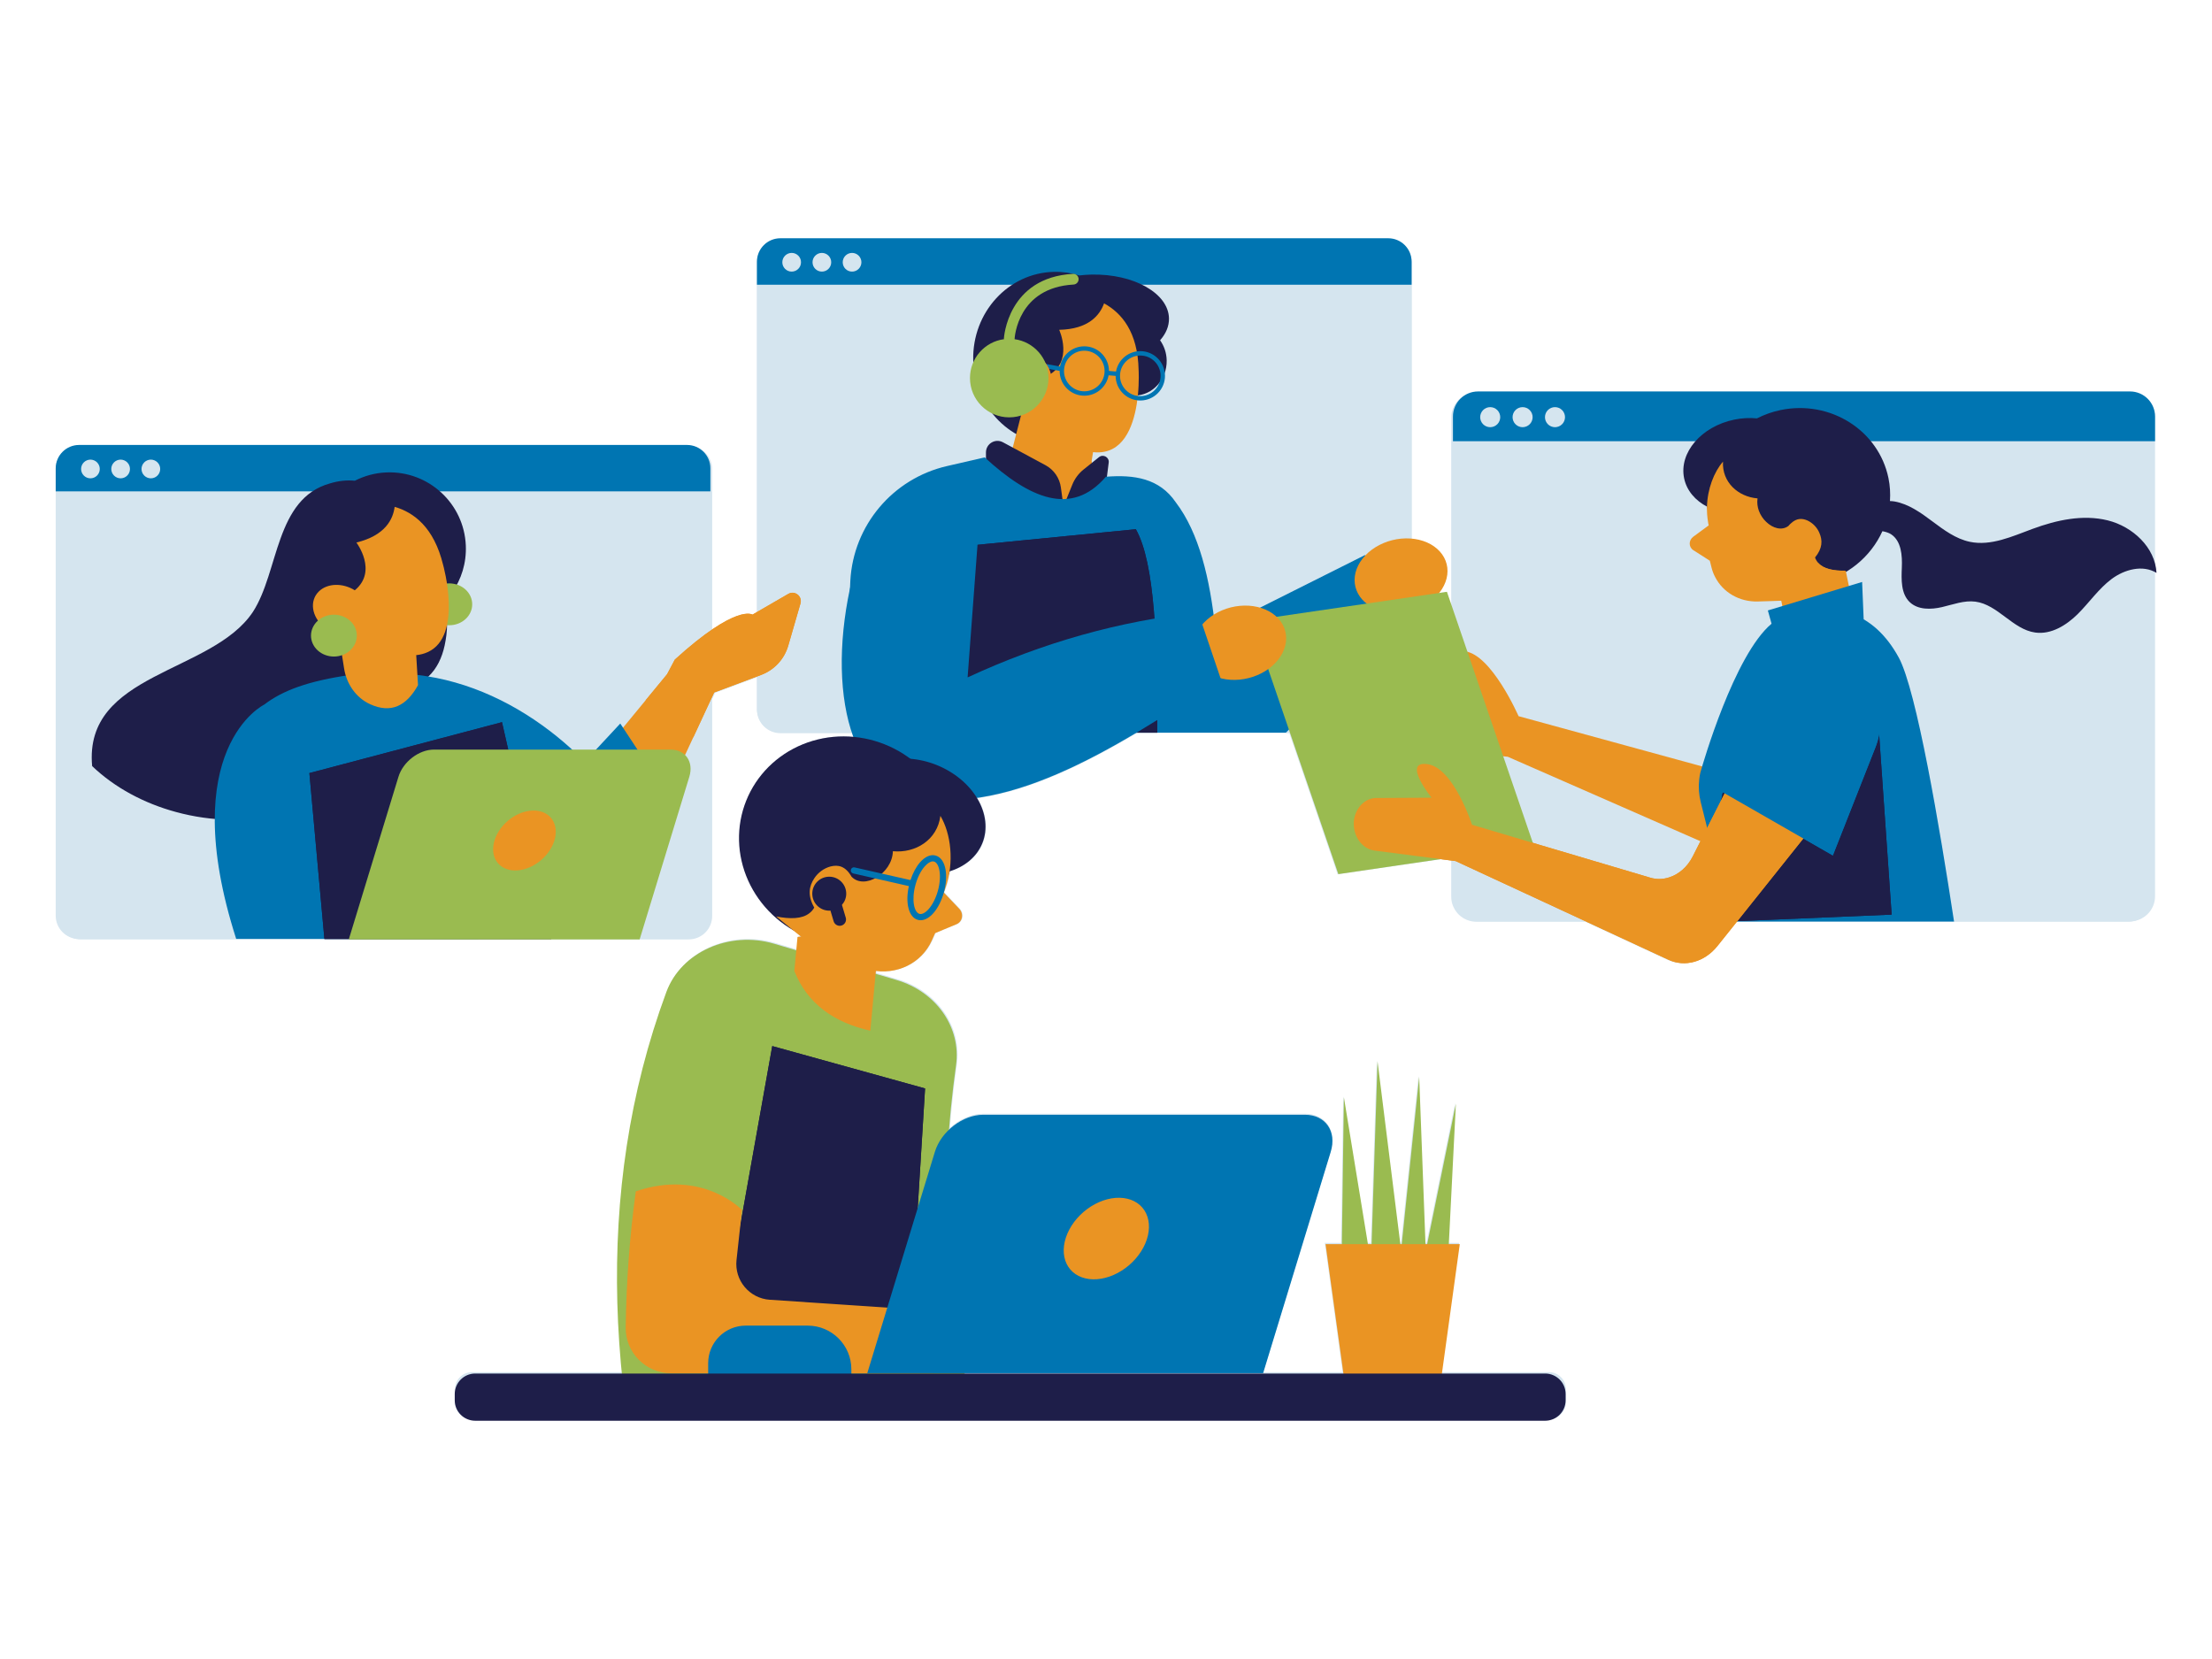 <?xml version="1.0" encoding="UTF-8" standalone="no" ?>
<!DOCTYPE svg PUBLIC "-//W3C//DTD SVG 1.1//EN" "http://www.w3.org/Graphics/SVG/1.1/DTD/svg11.dtd">
<svg xmlns="http://www.w3.org/2000/svg" xmlns:xlink="http://www.w3.org/1999/xlink" version="1.1" width="1000" height="750" viewBox="0 0 1000 750" xml:space="preserve">
<desc>Created with Fabric.js 5.2.4</desc>
<defs>
</defs>
<rect x="0" y="0" width="100%" height="100%" fill="transparent"></rect>
<g transform="matrix(1 0 0 1 500 375)" id="eb2eb7f1-03db-4dfa-901e-008254528623"  >
<rect style="stroke: none; stroke-width: 1; stroke-dasharray: none; stroke-linecap: butt; stroke-dashoffset: 0; stroke-linejoin: miter; stroke-miterlimit: 4; fill: rgb(255,255,255); fill-rule: nonzero; opacity: 1; visibility: hidden;" vector-effect="non-scaling-stroke"  x="-500" y="-375" rx="0" ry="0" width="1000" height="750" />
</g>
<g transform="matrix(Infinity NaN NaN Infinity 0 0)" id="b4ddd776-6ff4-4363-8b40-c9917e6fc2f2"  >
</g>
<g transform="matrix(0.88 0 0 0.88 500 375)"  >
<g style="" vector-effect="non-scaling-stroke"   >
		<g transform="matrix(1.33 0 0 1.33 0 0)" clip-path="url(#CLIPPATH_75)"  >
<clipPath id="CLIPPATH_75" >
	<path transform="matrix(1 0 0 1 0.01 0.01) translate(-405, -416.67)" id="303212" d="M 0 188.336 L 810 188.336 L 810 645 L 0 645 Z M 0 188.336" stroke-linecap="round" />
</clipPath>
<path style="stroke: none; stroke-width: 1; stroke-dasharray: none; stroke-linecap: butt; stroke-dashoffset: 0; stroke-linejoin: miter; stroke-miterlimit: 4; fill: rgb(213,229,239); fill-rule: nonzero; opacity: 1;" vector-effect="non-scaling-stroke"  transform=" translate(-404.99, -416.66)" d="M 809.98 317.84 C 809.926 316.801 809.762 315.789 809.535 314.793 L 809.535 257.547 C 809.535 256.543 809.383 255.574 809.098 254.66 C 808.941 254.152 808.734 253.668 808.496 253.199 C 808.398 253 808.293 252.809 808.184 252.621 C 806.973 250.57 805.039 249.004 802.727 248.285 C 801.812 248.004 800.844 247.852 799.84 247.852 L 548.051 247.852 C 547.715 247.852 547.383 247.867 547.059 247.898 C 544.445 248.164 542.141 249.461 540.555 251.375 C 540.355 251.617 540.172 251.863 539.996 252.121 C 539.297 253.152 538.793 254.328 538.531 255.59 C 538.402 256.223 538.336 256.879 538.336 257.547 L 538.336 330.574 L 536.406 324.941 L 533.523 325.363 C 536.102 322.086 537.227 318.172 536.281 314.391 C 534.91 308.93 529.586 305.27 523.059 304.586 L 523.059 197.875 C 523.059 192.875 519.02 188.832 514.02 188.832 L 279.242 188.832 C 274.242 188.832 270.184 192.875 270.184 197.875 L 270.184 333.016 L 268.801 333.816 C 268.801 333.816 265.254 331.258 252.875 339.789 L 252.875 277.52 C 252.875 272.52 248.836 268.477 243.836 268.477 L 9.059 268.477 C 4.059 268.477 0 272.52 0 277.52 L 0 450.062 C 0 455.062 4.059 459.105 9.059 459.105 L 243.836 459.105 C 248.836 459.105 252.875 455.062 252.875 450.062 L 252.875 366.328 L 254.012 363.879 L 270.184 357.84 L 270.184 370.418 C 270.184 375.422 274.242 379.461 279.242 379.461 L 306.926 379.461 C 307.078 379.918 307.223 380.379 307.383 380.824 C 289.855 379.359 272.91 388.91 266.254 405.539 C 258.781 424.211 266.859 445.387 284.383 455.531 L 287.258 457.875 C 286.871 457.922 286.496 457.973 286.098 458.012 L 285.633 462.984 L 277.074 460.453 C 259.875 455.371 241.184 463.648 235.48 479.113 C 228.293 498.57 223.254 518.402 220.18 538.547 C 217.141 558.434 216 578.605 216.539 599.062 C 216.785 608.078 217.383 617.137 218.273 626.254 L 160.094 626.254 C 156.469 626.254 153.531 629.195 153.531 632.82 L 153.531 637.922 C 153.531 641.547 156.469 644.488 160.094 644.488 L 576.062 644.488 C 579.688 644.488 582.625 641.547 582.625 637.922 L 582.625 632.82 C 582.625 629.195 579.688 626.254 576.062 626.254 L 534.469 626.254 L 541.363 576.352 L 537.133 576.352 L 539.859 522.262 L 528.793 576.352 L 528.113 576.352 L 525.684 511.863 L 518.953 576.352 L 518.391 576.352 L 509.598 505.914 L 507.301 576.352 L 505.863 576.352 L 496.602 519.758 L 495.816 576.352 L 489.504 576.352 L 496.398 626.254 L 465.691 626.254 L 491.801 540.766 C 494.215 532.859 489.766 526.449 481.863 526.449 L 357.574 526.449 C 353.023 526.449 348.324 528.582 344.691 531.898 C 345.32 523.867 346.211 515.719 347.371 507.445 C 349.398 492.863 339.832 479.027 324.371 474.461 L 316.289 472.066 L 316.367 471.254 C 325.527 472.391 334.215 467.742 337.945 459.465 L 339.215 456.629 L 342.695 455.168 L 347.453 453.195 C 349.805 452.219 350.367 449.145 348.516 447.199 L 342.555 440.93 C 342.77 440.391 343 439.816 343.176 439.262 C 343.883 437.277 344.383 435.246 344.715 433.215 C 344.758 433.07 344.809 432.922 344.852 432.777 C 350.664 430.965 355.301 427.23 357.426 421.91 C 359.66 416.332 358.703 410.105 355.379 404.586 C 374.789 401.828 395.512 392.141 416.801 379.461 L 475.805 379.461 L 494.461 433.984 L 534.254 428.152 L 538.336 428.68 L 538.336 442.594 C 538.336 443.266 538.402 443.918 538.531 444.551 C 538.664 445.184 538.855 445.793 539.098 446.371 C 539.469 447.242 539.961 448.047 540.555 448.766 C 542.141 450.68 544.445 451.977 547.059 452.242 C 547.383 452.277 547.715 452.293 548.051 452.293 L 590.156 452.293 L 621.746 466.938 C 628.156 469.941 635.75 467.824 640.688 461.656 L 648.105 452.387 L 648.184 452.293 L 799.84 452.293 C 800.844 452.293 801.812 452.141 802.727 451.855 C 805.762 450.914 808.156 448.52 809.098 445.48 C 809.383 444.57 809.535 443.598 809.535 442.594 L 809.535 317.598 C 809.684 317.68 809.832 317.75 809.98 317.84 Z M 809.98 317.84" stroke-linecap="round" />
</g>
		<g transform="matrix(1.33 0 0 1.33 -11.16 -176.68)" clip-path="url(#CLIPPATH_76)"  >
<clipPath id="CLIPPATH_76" >
	<path transform="matrix(1 0 0 1 0.38 0.02) translate(-397, -284.17)" id="e82d33fa58" d="M 270 188.336 L 524 188.336 L 524 380 L 270 380 Z M 270 188.336" stroke-linecap="round" />
</clipPath>
<path style="stroke: none; stroke-width: 1; stroke-dasharray: none; stroke-linecap: butt; stroke-dashoffset: 0; stroke-linejoin: miter; stroke-miterlimit: 4; fill: rgb(213,229,239); fill-rule: nonzero; opacity: 1;" vector-effect="non-scaling-stroke"  transform=" translate(-396.62, -284.15)" d="M 523.059 197.875 L 523.059 370.418 C 523.059 375.422 519.02 379.461 514.02 379.461 L 279.242 379.461 C 274.242 379.461 270.184 375.422 270.184 370.418 L 270.184 197.875 C 270.184 192.875 274.242 188.832 279.242 188.832 L 514.02 188.832 C 519.02 188.832 523.059 192.875 523.059 197.875 Z M 523.059 197.875" stroke-linecap="round" />
</g>
		<g transform="matrix(1.33 0 0 1.33 -11.16 -291.81)" clip-path="url(#CLIPPATH_77)"  >
<clipPath id="CLIPPATH_77" >
	<path transform="matrix(1 0 0 1 0.38 -0.13) translate(-397, -197.67)" id="75" d="M 270 188.336 L 524 188.336 L 524 207 L 270 207 Z M 270 188.336" stroke-linecap="round" />
</clipPath>
<path style="stroke: none; stroke-width: 1; stroke-dasharray: none; stroke-linecap: butt; stroke-dashoffset: 0; stroke-linejoin: miter; stroke-miterlimit: 4; fill: rgb(0,117,178); fill-rule: nonzero; opacity: 1;" vector-effect="non-scaling-stroke"  transform=" translate(-396.62, -197.8)" d="M 523.059 197.875 L 523.059 206.773 L 270.184 206.773 L 270.184 197.875 C 270.184 192.875 274.242 188.832 279.242 188.832 L 514.02 188.832 C 519.02 188.832 523.059 192.875 523.059 197.875 Z M 523.059 197.875" stroke-linecap="round" />
</g>
		<g transform="matrix(1.33 0 0 1.33 -161.48 -291.41)"  >
<path style="stroke: none; stroke-width: 1; stroke-dasharray: none; stroke-linecap: butt; stroke-dashoffset: 0; stroke-linejoin: miter; stroke-miterlimit: 4; fill: rgb(213,229,239); fill-rule: nonzero; opacity: 1;" vector-effect="non-scaling-stroke"  transform=" translate(-283.88, -198.1)" d="M 287.488 198.102 C 287.488 198.582 287.398 199.043 287.215 199.484 C 287.031 199.926 286.77 200.316 286.434 200.656 C 286.094 200.992 285.703 201.254 285.262 201.438 C 284.82 201.621 284.359 201.711 283.879 201.711 C 283.402 201.711 282.941 201.621 282.5 201.438 C 282.059 201.254 281.668 200.992 281.328 200.656 C 280.992 200.316 280.73 199.926 280.547 199.484 C 280.363 199.043 280.273 198.582 280.273 198.102 C 280.273 197.625 280.363 197.164 280.547 196.719 C 280.73 196.277 280.992 195.887 281.328 195.547 C 281.668 195.211 282.059 194.949 282.5 194.766 C 282.941 194.582 283.402 194.492 283.879 194.492 C 284.359 194.492 284.82 194.582 285.262 194.766 C 285.703 194.949 286.094 195.211 286.434 195.547 C 286.77 195.887 287.031 196.277 287.215 196.719 C 287.398 197.164 287.488 197.625 287.488 198.102 Z M 287.488 198.102" stroke-linecap="round" />
</g>
		<g transform="matrix(1.33 0 0 1.33 -145.96 -291.41)"  >
<path style="stroke: none; stroke-width: 1; stroke-dasharray: none; stroke-linecap: butt; stroke-dashoffset: 0; stroke-linejoin: miter; stroke-miterlimit: 4; fill: rgb(213,229,239); fill-rule: nonzero; opacity: 1;" vector-effect="non-scaling-stroke"  transform=" translate(-295.52, -198.1)" d="M 299.129 198.102 C 299.129 198.582 299.035 199.043 298.852 199.484 C 298.672 199.926 298.41 200.316 298.07 200.656 C 297.734 200.992 297.344 201.254 296.898 201.438 C 296.457 201.621 295.996 201.711 295.52 201.711 C 295.039 201.711 294.578 201.621 294.137 201.438 C 293.695 201.254 293.305 200.992 292.969 200.656 C 292.629 200.316 292.367 199.926 292.184 199.484 C 292 199.043 291.91 198.582 291.91 198.102 C 291.91 197.625 292 197.164 292.184 196.719 C 292.367 196.277 292.629 195.887 292.969 195.547 C 293.305 195.211 293.695 194.949 294.137 194.766 C 294.578 194.582 295.039 194.492 295.52 194.492 C 295.996 194.492 296.457 194.582 296.898 194.766 C 297.344 194.949 297.734 195.211 298.07 195.547 C 298.41 195.887 298.672 196.277 298.852 196.719 C 299.035 197.164 299.129 197.625 299.129 198.102 Z M 299.129 198.102" stroke-linecap="round" />
</g>
		<g transform="matrix(1.33 0 0 1.33 -130.45 -291.41)"  >
<path style="stroke: none; stroke-width: 1; stroke-dasharray: none; stroke-linecap: butt; stroke-dashoffset: 0; stroke-linejoin: miter; stroke-miterlimit: 4; fill: rgb(213,229,239); fill-rule: nonzero; opacity: 1;" vector-effect="non-scaling-stroke"  transform=" translate(-307.16, -198.1)" d="M 310.766 198.102 C 310.766 198.582 310.672 199.043 310.488 199.484 C 310.305 199.926 310.047 200.316 309.707 200.656 C 309.367 200.992 308.977 201.254 308.535 201.438 C 308.094 201.621 307.633 201.711 307.156 201.711 C 306.676 201.711 306.215 201.621 305.773 201.438 C 305.332 201.254 304.941 200.992 304.602 200.656 C 304.266 200.316 304.004 199.926 303.82 199.484 C 303.637 199.043 303.547 198.582 303.547 198.102 C 303.547 197.625 303.637 197.164 303.82 196.719 C 304.004 196.277 304.266 195.887 304.602 195.547 C 304.941 195.211 305.332 194.949 305.773 194.766 C 306.215 194.582 306.676 194.492 307.156 194.492 C 307.633 194.492 308.094 194.582 308.535 194.766 C 308.977 194.949 309.367 195.211 309.707 195.547 C 310.047 195.887 310.305 196.277 310.488 196.719 C 310.672 197.164 310.766 197.625 310.766 198.102 Z M 310.766 198.102" stroke-linecap="round" />
</g>
		<g transform="matrix(1.33 0 0 1.33 -17.94 -242.08)"  >
<path style="stroke: none; stroke-width: 1; stroke-dasharray: none; stroke-linecap: butt; stroke-dashoffset: 0; stroke-linejoin: miter; stroke-miterlimit: 4; fill: rgb(30,30,73); fill-rule: nonzero; opacity: 1;" vector-effect="non-scaling-stroke"  transform=" translate(-391.53, -235.1)" d="M 384.922 201.719 C 388.32 201.648 391.602 202.145 394.691 203.109 C 396.223 202.934 397.785 202.801 399.387 202.77 C 415.727 202.422 429.141 209.988 429.344 219.668 C 429.41 222.711 428.16 225.602 425.91 228.145 C 427.441 230.309 428.395 232.961 428.457 235.871 C 428.613 243.262 423.094 249.379 416.129 249.527 C 415.562 249.539 415.02 249.449 414.469 249.383 C 409.469 260.445 398.84 268.215 386.344 268.48 C 368.723 268.855 354.121 254.215 353.73 235.781 C 353.34 217.344 367.305 202.098 384.922 201.719 Z M 384.922 201.719" stroke-linecap="round" />
</g>
		<g transform="matrix(1.33 0 0 1.33 -18.09 -212.41)"  >
<path style="stroke: none; stroke-width: 1; stroke-dasharray: none; stroke-linecap: butt; stroke-dashoffset: 0; stroke-linejoin: miter; stroke-miterlimit: 4; fill: rgb(234,148,35); fill-rule: nonzero; opacity: 1;" vector-effect="non-scaling-stroke"  transform=" translate(-391.42, -257.35)" d="M 417.617 239.59 C 417.32 224.832 411.035 217.531 404.277 213.832 C 402.641 218.367 398.352 223.805 386.941 224.047 C 386.941 224.047 392.707 236.574 382.375 241.824 C 378.473 238.016 372.73 236.824 368.789 239.273 C 364.406 241.984 363.922 248.148 367.742 253.016 C 369.008 254.648 370.586 255.871 372.27 256.77 L 370.328 264.363 L 368.699 270.684 L 365.164 292.18 L 402.25 300.871 L 399.477 274.652 L 400.023 271.301 C 401.68 271.484 403.176 271.414 404.551 271.113 C 413.535 269.262 416.445 257.98 417.328 249.438 C 417.883 243.949 417.617 239.59 417.617 239.59 Z M 417.617 239.59" stroke-linecap="round" />
</g>
		<g transform="matrix(1.33 0 0 1.33 -9.09 -234.3)"  >
<path style="stroke: none; stroke-width: 1; stroke-dasharray: none; stroke-linecap: butt; stroke-dashoffset: 0; stroke-linejoin: miter; stroke-miterlimit: 4; fill: rgb(0,117,178); fill-rule: nonzero; opacity: 1;" vector-effect="non-scaling-stroke"  transform=" translate(-398.17, -240.94)" d="M 368.57 235.715 C 368.484 236.176 368.789 236.617 369.25 236.699 L 387.098 239.969 C 387.07 244.879 390.828 249.082 395.805 249.508 C 400.758 249.934 405.156 246.473 406.004 241.664 L 408.73 241.898 C 408.746 246.781 412.492 250.941 417.441 251.367 C 422.68 251.816 427.305 247.922 427.754 242.68 C 428.203 237.441 424.309 232.812 419.074 232.363 C 414.121 231.938 409.719 235.402 408.875 240.211 L 406.148 239.977 C 406.133 235.094 402.387 230.934 397.434 230.508 C 392.512 230.082 388.129 233.508 387.25 238.273 L 369.555 235.035 C 369.078 234.938 368.652 235.254 368.57 235.715 Z M 410.449 241.195 C 410.816 236.887 414.621 233.684 418.93 234.055 C 423.234 234.422 426.438 238.227 426.066 242.535 C 425.699 246.844 421.895 250.047 417.59 249.68 C 413.281 249.309 410.078 245.504 410.449 241.195 Z M 388.812 239.34 C 389.18 235.031 392.984 231.824 397.289 232.195 C 401.598 232.566 404.801 236.371 404.43 240.68 C 404.059 244.988 400.258 248.191 395.949 247.82 C 391.645 247.449 388.441 243.645 388.812 239.34 Z M 388.812 239.34" stroke-linecap="round" />
</g>
		<g transform="matrix(1.33 0 0 1.33 -42.57 -230.53)"  >
<path style="stroke: none; stroke-width: 1; stroke-dasharray: none; stroke-linecap: butt; stroke-dashoffset: 0; stroke-linejoin: miter; stroke-miterlimit: 4; fill: rgb(234,148,35); fill-rule: nonzero; opacity: 1;" vector-effect="non-scaling-stroke"  transform=" translate(-373.06, -243.76)" d="M 383 238.945 C 383.309 239.578 383.547 240.238 383.719 240.918 C 383.895 241.602 383.996 242.297 384.031 243.004 C 384.066 243.707 384.027 244.414 383.922 245.117 C 383.812 245.816 383.637 246.504 383.391 247.176 C 383.148 247.848 382.84 248.488 382.469 249.105 C 382.094 249.719 381.668 250.293 381.18 250.828 C 380.695 251.363 380.164 251.848 379.582 252.281 C 379.004 252.715 378.387 253.09 377.734 253.406 C 377.082 253.723 376.406 253.973 375.707 254.16 C 375.008 254.348 374.297 254.465 373.578 254.516 C 372.855 254.566 372.141 254.547 371.426 254.457 C 370.715 254.367 370.02 254.211 369.34 253.988 C 368.664 253.766 368.016 253.477 367.398 253.125 C 366.781 252.773 366.203 252.367 365.672 251.902 C 365.137 251.441 364.656 250.93 364.23 250.367 C 363.801 249.809 363.434 249.215 363.129 248.578 C 362.82 247.945 362.582 247.289 362.406 246.605 C 362.234 245.922 362.129 245.23 362.098 244.523 C 362.062 243.816 362.102 243.113 362.207 242.41 C 362.316 241.707 362.492 241.023 362.734 240.352 C 362.98 239.68 363.289 239.035 363.66 238.422 C 364.031 237.805 364.461 237.23 364.945 236.699 C 365.434 236.164 365.965 235.68 366.543 235.246 C 367.125 234.812 367.742 234.438 368.395 234.121 C 369.047 233.805 369.723 233.551 370.422 233.367 C 371.121 233.18 371.832 233.059 372.551 233.012 C 373.27 232.961 373.988 232.98 374.699 233.07 C 375.414 233.156 376.109 233.312 376.789 233.539 C 377.465 233.762 378.113 234.051 378.73 234.402 C 379.348 234.75 379.922 235.16 380.457 235.621 C 380.988 236.086 381.469 236.598 381.898 237.156 C 382.324 237.715 382.695 238.312 383 238.945 Z M 383 238.945" stroke-linecap="round" />
</g>
		<g transform="matrix(1.33 0 0 1.33 -30.13 -171.07)"  >
<path style="stroke: none; stroke-width: 1; stroke-dasharray: none; stroke-linecap: butt; stroke-dashoffset: 0; stroke-linejoin: miter; stroke-miterlimit: 4; fill: rgb(30,30,73); fill-rule: nonzero; opacity: 1;" vector-effect="non-scaling-stroke"  transform=" translate(-382.39, -288.36)" d="M 358.676 286.387 L 358.676 271.336 C 358.676 267.965 362.27 265.816 365.238 267.414 L 381.668 276.266 C 384.91 278.012 387.121 281.207 387.617 284.855 L 388.621 292.223 L 392.02 283.805 C 392.949 281.492 394.461 279.461 396.406 277.906 L 402.336 273.16 C 403.965 271.859 406.348 273.195 406.09 275.262 L 404.141 290.789 L 384.938 309.84 Z M 358.676 286.387" stroke-linecap="round" />
</g>
		<g transform="matrix(1.33 0 0 1.33 12.04 -120.47)"  >
<path style="stroke: none; stroke-width: 1; stroke-dasharray: none; stroke-linecap: butt; stroke-dashoffset: 0; stroke-linejoin: miter; stroke-miterlimit: 4; fill: rgb(0,117,178); fill-rule: nonzero; opacity: 1;" vector-effect="non-scaling-stroke"  transform=" translate(-414.02, -326.31)" d="M 505.008 310.883 L 447.246 339.824 C 445.102 319.883 440.93 302.344 431.922 290.512 C 425.594 281.199 415.77 279.766 404.922 280.633 C 391.621 296.137 375.418 289 358.102 273.156 L 343.539 276.512 C 322.641 281.328 307.371 299.375 306.215 320.801 C 305.141 340.734 307.402 360.254 312.129 379.461 L 474.469 379.461 L 522.086 332.469 Z M 505.008 310.883" stroke-linecap="round" />
</g>
		<g transform="matrix(1.33 0 0 1.33 151.57 -130.47)"  >
<path style="stroke: none; stroke-width: 1; stroke-dasharray: none; stroke-linecap: butt; stroke-dashoffset: 0; stroke-linejoin: miter; stroke-miterlimit: 4; fill: rgb(234,148,35); fill-rule: nonzero; opacity: 1;" vector-effect="non-scaling-stroke"  transform=" translate(-518.66, -318.81)" d="M 536.281 314.391 C 536.395 314.84 536.477 315.293 536.531 315.754 C 536.586 316.211 536.613 316.676 536.609 317.141 C 536.605 317.609 536.574 318.078 536.516 318.547 C 536.453 319.016 536.367 319.484 536.25 319.953 C 536.133 320.422 535.988 320.891 535.812 321.352 C 535.641 321.812 535.441 322.273 535.211 322.723 C 534.984 323.176 534.73 323.621 534.453 324.059 C 534.172 324.496 533.871 324.926 533.539 325.344 C 533.211 325.762 532.859 326.168 532.484 326.562 C 532.109 326.961 531.715 327.344 531.297 327.711 C 530.879 328.078 530.441 328.434 529.988 328.773 C 529.531 329.109 529.059 329.434 528.566 329.738 C 528.078 330.043 527.57 330.328 527.051 330.598 C 526.531 330.863 526 331.113 525.457 331.344 C 524.914 331.57 524.359 331.781 523.797 331.969 C 523.234 332.156 522.664 332.32 522.086 332.469 C 521.508 332.613 520.93 332.734 520.344 332.836 C 519.758 332.934 519.172 333.012 518.582 333.066 C 517.996 333.121 517.41 333.152 516.824 333.16 C 516.242 333.172 515.66 333.156 515.086 333.117 C 514.508 333.082 513.938 333.02 513.379 332.938 C 512.816 332.855 512.266 332.75 511.723 332.621 C 511.18 332.492 510.652 332.344 510.133 332.172 C 509.617 332 509.113 331.805 508.629 331.59 C 508.141 331.379 507.672 331.145 507.219 330.891 C 506.766 330.637 506.332 330.363 505.918 330.07 C 505.504 329.781 505.113 329.473 504.742 329.145 C 504.371 328.82 504.023 328.477 503.699 328.117 C 503.375 327.762 503.074 327.391 502.801 327.004 C 502.523 326.617 502.277 326.219 502.055 325.809 C 501.832 325.398 501.637 324.977 501.469 324.547 C 501.301 324.117 501.16 323.676 501.047 323.23 C 500.938 322.781 500.852 322.328 500.797 321.871 C 500.742 321.41 500.715 320.949 500.719 320.48 C 500.723 320.012 500.754 319.547 500.812 319.074 C 500.875 318.605 500.961 318.137 501.078 317.668 C 501.195 317.199 501.34 316.734 501.516 316.27 C 501.688 315.809 501.887 315.352 502.117 314.898 C 502.344 314.445 502.598 314 502.875 313.562 C 503.156 313.125 503.461 312.699 503.789 312.277 C 504.117 311.859 504.469 311.453 504.844 311.059 C 505.219 310.664 505.613 310.281 506.031 309.91 C 506.449 309.543 506.887 309.188 507.344 308.852 C 507.797 308.512 508.27 308.191 508.762 307.887 C 509.25 307.582 509.758 307.293 510.277 307.027 C 510.797 306.758 511.328 306.508 511.871 306.281 C 512.414 306.051 512.969 305.844 513.531 305.652 C 514.094 305.465 514.664 305.301 515.242 305.156 C 515.82 305.012 516.398 304.887 516.984 304.789 C 517.57 304.688 518.156 304.609 518.746 304.555 C 519.332 304.5 519.918 304.469 520.504 304.461 C 521.09 304.453 521.668 304.465 522.242 304.504 C 522.82 304.543 523.391 304.602 523.949 304.684 C 524.512 304.77 525.062 304.875 525.605 305 C 526.148 305.129 526.676 305.281 527.195 305.453 C 527.711 305.625 528.215 305.816 528.699 306.031 C 529.188 306.246 529.66 306.477 530.109 306.73 C 530.562 306.984 530.996 307.258 531.41 307.551 C 531.824 307.844 532.215 308.152 532.586 308.477 C 532.957 308.805 533.305 309.145 533.629 309.504 C 533.953 309.859 534.254 310.234 534.527 310.617 C 534.805 311.004 535.051 311.402 535.273 311.812 C 535.496 312.223 535.691 312.645 535.859 313.074 C 536.027 313.508 536.168 313.945 536.281 314.391 Z M 536.281 314.391" stroke-linecap="round" />
</g>
		<g transform="matrix(1.33 0 0 1.33 358.59 -88.78)"  >
<path style="stroke: none; stroke-width: 1; stroke-dasharray: none; stroke-linecap: butt; stroke-dashoffset: 0; stroke-linejoin: miter; stroke-miterlimit: 4; fill: rgb(213,229,239); fill-rule: nonzero; opacity: 1;" vector-effect="non-scaling-stroke"  transform=" translate(-673.94, -350.07)" d="M 809.535 257.547 L 809.535 442.594 C 809.535 447.957 805.199 452.293 799.84 452.293 L 548.051 452.293 C 542.688 452.293 538.336 447.957 538.336 442.594 L 538.336 257.547 C 538.336 252.184 542.688 247.852 548.051 247.852 L 799.84 247.852 C 805.199 247.852 809.535 252.184 809.535 257.547 Z M 809.535 257.547" stroke-linecap="round" />
</g>
		<g transform="matrix(1.33 0 0 1.33 358.59 -212.25)"  >
<path style="stroke: none; stroke-width: 1; stroke-dasharray: none; stroke-linecap: butt; stroke-dashoffset: 0; stroke-linejoin: miter; stroke-miterlimit: 4; fill: rgb(0,117,178); fill-rule: nonzero; opacity: 1;" vector-effect="non-scaling-stroke"  transform=" translate(-673.94, -257.47)" d="M 809.535 257.547 L 809.535 267.09 L 538.336 267.09 L 538.336 257.547 C 538.336 252.184 542.688 247.852 548.051 247.852 L 799.84 247.852 C 805.199 247.852 809.535 252.184 809.535 257.547 Z M 809.535 257.547" stroke-linecap="round" />
</g>
		<g transform="matrix(1.33 0 0 1.33 197.38 -211.83)"  >
<path style="stroke: none; stroke-width: 1; stroke-dasharray: none; stroke-linecap: butt; stroke-dashoffset: 0; stroke-linejoin: miter; stroke-miterlimit: 4; fill: rgb(213,229,239); fill-rule: nonzero; opacity: 1;" vector-effect="non-scaling-stroke"  transform=" translate(-553.03, -257.79)" d="M 556.898 257.789 C 556.898 258.305 556.797 258.797 556.602 259.273 C 556.406 259.746 556.125 260.164 555.762 260.527 C 555.398 260.891 554.98 261.172 554.508 261.367 C 554.031 261.562 553.539 261.664 553.027 261.664 C 552.512 261.664 552.02 261.562 551.543 261.367 C 551.07 261.172 550.652 260.891 550.289 260.527 C 549.926 260.164 549.645 259.746 549.449 259.273 C 549.254 258.797 549.156 258.305 549.156 257.789 C 549.156 257.277 549.254 256.781 549.449 256.309 C 549.645 255.832 549.926 255.414 550.289 255.051 C 550.652 254.688 551.07 254.406 551.543 254.211 C 552.02 254.016 552.512 253.918 553.027 253.918 C 553.539 253.918 554.031 254.016 554.508 254.211 C 554.98 254.406 555.398 254.688 555.762 255.051 C 556.125 255.414 556.406 255.832 556.602 256.309 C 556.797 256.781 556.898 257.277 556.898 257.789 Z M 556.898 257.789" stroke-linecap="round" />
</g>
		<g transform="matrix(1.33 0 0 1.33 214.02 -211.83)"  >
<path style="stroke: none; stroke-width: 1; stroke-dasharray: none; stroke-linecap: butt; stroke-dashoffset: 0; stroke-linejoin: miter; stroke-miterlimit: 4; fill: rgb(213,229,239); fill-rule: nonzero; opacity: 1;" vector-effect="non-scaling-stroke"  transform=" translate(-565.51, -257.79)" d="M 569.379 257.789 C 569.379 258.305 569.277 258.797 569.082 259.273 C 568.887 259.746 568.605 260.164 568.242 260.527 C 567.879 260.891 567.461 261.172 566.988 261.367 C 566.512 261.562 566.02 261.664 565.508 261.664 C 564.992 261.664 564.5 261.562 564.023 261.367 C 563.551 261.172 563.133 260.891 562.77 260.527 C 562.406 260.164 562.125 259.746 561.93 259.273 C 561.734 258.797 561.637 258.305 561.637 257.789 C 561.637 257.277 561.734 256.781 561.93 256.309 C 562.125 255.832 562.406 255.414 562.77 255.051 C 563.133 254.688 563.551 254.406 564.023 254.211 C 564.5 254.016 564.992 253.918 565.508 253.918 C 566.02 253.918 566.512 254.016 566.988 254.211 C 567.461 254.406 567.879 254.688 568.242 255.051 C 568.605 255.414 568.887 255.832 569.082 256.309 C 569.281 256.781 569.379 257.277 569.379 257.789 Z M 569.379 257.789" stroke-linecap="round" />
</g>
		<g transform="matrix(1.33 0 0 1.33 230.66 -211.83)"  >
<path style="stroke: none; stroke-width: 1; stroke-dasharray: none; stroke-linecap: butt; stroke-dashoffset: 0; stroke-linejoin: miter; stroke-miterlimit: 4; fill: rgb(213,229,239); fill-rule: nonzero; opacity: 1;" vector-effect="non-scaling-stroke"  transform=" translate(-577.99, -257.79)" d="M 581.859 257.789 C 581.859 258.305 581.762 258.797 581.562 259.273 C 581.367 259.746 581.086 260.164 580.723 260.527 C 580.363 260.891 579.941 261.172 579.469 261.367 C 578.996 261.562 578.5 261.664 577.988 261.664 C 577.473 261.664 576.98 261.562 576.504 261.367 C 576.031 261.172 575.613 260.891 575.25 260.527 C 574.887 260.164 574.605 259.746 574.41 259.273 C 574.215 258.797 574.117 258.305 574.117 257.789 C 574.117 257.277 574.215 256.781 574.41 256.309 C 574.605 255.832 574.887 255.414 575.25 255.051 C 575.613 254.688 576.031 254.406 576.504 254.211 C 576.98 254.016 577.473 253.918 577.988 253.918 C 578.5 253.918 578.996 254.016 579.469 254.211 C 579.941 254.406 580.363 254.688 580.723 255.051 C 581.086 255.414 581.367 255.832 581.562 256.309 C 581.762 256.781 581.859 257.277 581.859 257.789 Z M 581.859 257.789" stroke-linecap="round" />
</g>
		<g transform="matrix(1.33 0 0 1.33 418.14 -158.77)"  >
<path style="stroke: none; stroke-width: 1; stroke-dasharray: none; stroke-linecap: butt; stroke-dashoffset: 0; stroke-linejoin: miter; stroke-miterlimit: 4; fill: rgb(30,30,73); fill-rule: nonzero; opacity: 1;" vector-effect="non-scaling-stroke"  transform=" translate(-718.6, -297.58)" d="M 636.438 292.289 C 631.832 289.898 628.5 286.066 627.512 281.285 C 625.473 271.414 634.141 261.273 646.871 258.641 C 649.879 258.02 652.84 257.887 655.641 258.156 C 658.469 256.727 661.516 255.613 664.777 254.938 C 683.969 250.969 702.625 262.742 706.445 281.234 C 707.062 284.215 707.211 287.184 707.023 290.09 C 707.699 290.105 708.324 290.164 708.859 290.262 C 714.305 291.25 718.973 294.629 723.41 297.941 C 727.844 301.258 732.449 304.691 737.867 305.832 C 746.059 307.551 754.254 303.734 762.109 300.836 C 771.387 297.418 781.539 295.18 791.141 297.555 C 800.738 299.926 809.465 307.961 809.98 317.84 C 804.676 314.574 797.551 316.5 792.574 320.246 C 787.602 323.992 784.031 329.27 779.621 333.664 C 775.207 338.059 769.281 341.738 763.117 340.875 C 754.438 339.664 748.719 330.082 740.027 328.945 C 735.68 328.379 731.398 330.059 727.125 331.051 C 722.852 332.043 717.828 332.16 714.656 329.125 C 711.25 325.867 711.41 320.488 711.609 315.777 C 711.809 311.066 711.398 305.539 707.473 302.926 C 706.562 302.32 705.375 301.984 704.105 301.738 C 699.605 311.668 690.387 319.469 678.613 321.906 C 659.418 325.875 640.762 314.102 636.941 295.609 C 636.711 294.5 636.551 293.395 636.438 292.289 Z M 636.438 292.289" stroke-linecap="round" />
</g>
		<g transform="matrix(1.33 0 0 1.33 363.46 -112.7)"  >
<path style="stroke: none; stroke-width: 1; stroke-dasharray: none; stroke-linecap: butt; stroke-dashoffset: 0; stroke-linejoin: miter; stroke-miterlimit: 4; fill: rgb(234,148,35); fill-rule: nonzero; opacity: 1;" vector-effect="non-scaling-stroke"  transform=" translate(-677.59, -332.13)" d="M 690.047 316.953 L 692.324 327.977 C 689.223 339.281 681.164 346.281 669.637 350.285 L 662.852 317.426 L 679.496 313.984 C 681.559 316.297 685.379 317.02 690.047 316.953 Z M 690.047 316.953" stroke-linecap="round" />
</g>
		<g transform="matrix(1.33 0 0 1.33 339.92 -153.06)"  >
<path style="stroke: none; stroke-width: 1; stroke-dasharray: none; stroke-linecap: butt; stroke-dashoffset: 0; stroke-linejoin: miter; stroke-miterlimit: 4; fill: rgb(234,148,35); fill-rule: nonzero; opacity: 1;" vector-effect="non-scaling-stroke"  transform=" translate(-659.93, -301.86)" d="M 690.047 316.969 L 683.805 320.441 L 669.332 328.449 L 665.164 328.582 L 665.141 328.578 L 661.375 328.711 L 656.176 328.867 C 649.012 329.094 642.66 325.352 639.625 319.406 C 639.016 318.246 638.559 317.016 638.23 315.715 L 637.59 313.137 L 634.895 311.395 L 631.176 309.027 C 629.359 307.84 629.359 305.191 631.203 303.844 L 637.145 299.48 C 637.031 298.992 636.926 298.477 636.871 297.977 C 636.578 296.223 636.461 294.438 636.469 292.684 C 636.469 292.574 636.473 292.469 636.48 292.336 C 636.652 285.383 639.203 278.848 642.668 274.852 C 642.25 282.82 648.535 288.438 656.016 289.051 C 655.762 290.711 656.004 292.344 656.527 293.832 C 657.141 295.484 658.125 296.961 659.336 298.094 C 661.887 300.582 665.34 301.609 667.93 299.707 C 668.25 299.305 668.586 298.961 668.93 298.676 C 671.16 296.594 673.266 296.695 675.324 297.594 C 677.383 298.574 679.012 300.277 679.891 302.348 C 681.191 305.289 681.129 308.352 678.223 311.875 C 678.516 312.711 678.93 313.387 679.496 313.996 C 681.555 316.301 685.387 317.023 690.047 316.969 Z M 690.047 316.969" stroke-linecap="round" />
</g>
		<g transform="matrix(1.33 0 0 1.33 254.26 -38.02)"  >
<path style="stroke: none; stroke-width: 1; stroke-dasharray: none; stroke-linecap: butt; stroke-dashoffset: 0; stroke-linejoin: miter; stroke-miterlimit: 4; fill: rgb(234,148,35); fill-rule: nonzero; opacity: 1;" vector-effect="non-scaling-stroke"  transform=" translate(-595.69, -388.14)" d="M 515.52 363.512 L 520.621 384.758 L 559.707 388.629 L 628.762 418.902 L 647.684 427.215 C 651.719 428.996 655.891 428.82 659.453 426.949 L 675.855 366.758 L 659.156 356.824 L 650.965 382.93 C 648.621 390.398 642.348 394.441 635.809 392.637 L 635.219 392.48 L 563.875 372.953 C 563.875 372.953 553.469 349.105 543.129 347.895 C 532.797 346.719 546.684 362.09 546.684 362.09 Z M 515.52 363.512" stroke-linecap="round" />
</g>
		<g transform="matrix(1.33 0 0 1.33 370.1 -39.94)"  >
<path style="stroke: none; stroke-width: 1; stroke-dasharray: none; stroke-linecap: butt; stroke-dashoffset: 0; stroke-linejoin: miter; stroke-miterlimit: 4; fill: rgb(0,117,178); fill-rule: nonzero; opacity: 1;" vector-effect="non-scaling-stroke"  transform=" translate(-682.56, -386.71)" d="M 731.855 452.285 L 645.508 452.285 L 638.562 424.383 L 634.012 406.168 C 633.289 403.305 633.098 400.324 633.426 397.406 L 633.441 397.289 C 633.527 396.426 633.684 395.547 633.875 394.699 C 633.875 394.699 633.891 394.648 633.926 394.547 C 634.734 391.684 646.922 349.324 661.367 337.254 L 659.938 332.129 L 696.348 321.125 L 696.949 335.543 C 698.793 336.648 700.586 337.941 702.293 339.527 C 705.309 342.305 708.066 345.859 710.48 350.289 C 710.48 350.289 710.48 350.309 710.5 350.309 C 717.359 362.984 726.305 415.793 731.855 452.285 Z M 731.855 452.285" stroke-linecap="round" />
</g>
		<g transform="matrix(1.33 0 0 1.33 358.01 -4.95)" clip-path="url(#CLIPPATH_78)"  >
<clipPath id="CLIPPATH_78" >
	<rect transform="matrix(1 0 0 1 0.5 -0.45)" clip-path="url(#undefined)" x="-36" y="-41.5" rx="0" ry="0" width="72" height="83" />
</clipPath>
<path style="stroke: none; stroke-width: 1; stroke-dasharray: none; stroke-linecap: butt; stroke-dashoffset: 0; stroke-linejoin: miter; stroke-miterlimit: 4; fill: rgb(30,30,73); fill-rule: nonzero; opacity: 1;" vector-effect="non-scaling-stroke"  transform=" translate(-35.5, -41.95)" d="M 11.09 65.027 L 4.945 81.285 L 69.785 78.547 L 64.504 2.609 L 7.707 15.707 L 1.211 48.086 Z M 11.09 65.027" stroke-linecap="round" />
</g>
		<g transform="matrix(1.33 0 0 1.33 358.01 -4.95)" clip-path="url(#CLIPPATH_79)"  >
<clipPath id="CLIPPATH_79" >
	<rect transform="matrix(1 0 0 1 0.5 -0.45)" id="f2f1ca14b4" clip-path="url(#undefined)" x="-36" y="-41.5" rx="0" ry="0" width="72" height="83" />
</clipPath>
<path style="stroke: none; stroke-width: 1; stroke-dasharray: none; stroke-linecap: butt; stroke-dashoffset: 0; stroke-linejoin: miter; stroke-miterlimit: 4; fill: rgb(30,30,73); fill-rule: nonzero; opacity: 1;" vector-effect="non-scaling-stroke"  transform=" translate(-35.5, -41.95)" d="M 11.09 65.027 L 4.945 81.285 L 69.785 78.547 L 64.504 2.609 L 7.707 15.707 L 1.211 48.086 Z M 11.09 65.027" stroke-linecap="round" />
</g>
		<g transform="matrix(1.33 0 0 1.33 249.52 7.43)"  >
<path style="stroke: none; stroke-width: 1; stroke-dasharray: none; stroke-linecap: butt; stroke-dashoffset: 0; stroke-linejoin: miter; stroke-miterlimit: 4; fill: rgb(234,148,35); fill-rule: nonzero; opacity: 1;" vector-effect="non-scaling-stroke"  transform=" translate(-592.13, -422.23)" d="M 500.277 415.625 C 500.812 420.52 504.098 424.254 508.355 424.805 L 539.562 428.836 L 621.746 466.938 C 628.156 469.941 635.75 467.824 640.688 461.656 L 648.105 452.387 L 684.055 407.348 L 671.816 393.27 L 656.938 376.172 L 637.203 415.086 L 631.176 427.004 C 629.125 431.074 625.809 433.914 622.117 435.113 C 619.738 435.902 617.195 435.98 614.742 435.25 L 545.891 414.816 C 545.891 414.816 538.848 392.875 528.742 391.41 C 518.605 389.941 530.281 404.359 530.281 404.359 L 508.84 404.473 C 503.738 404.5 499.641 409.832 500.277 415.625 Z M 500.277 415.625" stroke-linecap="round" />
</g>
		<g transform="matrix(1.33 0 0 1.33 352.52 -37.68)"  >
<path style="stroke: none; stroke-width: 1; stroke-dasharray: none; stroke-linecap: butt; stroke-dashoffset: 0; stroke-linejoin: miter; stroke-miterlimit: 4; fill: rgb(0,117,178); fill-rule: nonzero; opacity: 1;" vector-effect="non-scaling-stroke"  transform=" translate(-669.38, -388.4)" d="M 635.418 398.25 L 685.07 426.734 L 701.559 384.91 C 706.395 372.637 701.09 358.883 689.227 352.949 C 675.855 346.258 659.336 351.641 652.531 364.898 Z M 635.418 398.25" stroke-linecap="round" />
</g>
		<g transform="matrix(1.33 0 0 1.33 147.26 -49.6)"  >
<path style="stroke: none; stroke-width: 1; stroke-dasharray: none; stroke-linecap: butt; stroke-dashoffset: 0; stroke-linejoin: miter; stroke-miterlimit: 4; fill: rgb(154,187,80); fill-rule: nonzero; opacity: 1;" vector-effect="non-scaling-stroke"  transform=" translate(-515.44, -379.46)" d="M 494.461 433.984 L 569.938 422.922 L 536.406 324.941 L 460.934 336.004 Z M 494.461 433.984" stroke-linecap="round" />
</g>
		<g transform="matrix(1.33 0 0 1.33 249.52 7.43)"  >
<path style="stroke: none; stroke-width: 1; stroke-dasharray: none; stroke-linecap: butt; stroke-dashoffset: 0; stroke-linejoin: miter; stroke-miterlimit: 4; fill: rgb(234,148,35); fill-rule: nonzero; opacity: 1;" vector-effect="non-scaling-stroke"  transform=" translate(-592.13, -422.23)" d="M 500.277 415.625 C 500.812 420.52 504.098 424.254 508.355 424.805 L 539.562 428.836 L 621.746 466.938 C 628.156 469.941 635.75 467.824 640.688 461.656 L 648.105 452.387 L 684.055 407.348 L 671.816 393.27 L 656.938 376.172 L 637.203 415.086 L 631.176 427.004 C 629.125 431.074 625.809 433.914 622.117 435.113 C 619.738 435.902 617.195 435.98 614.742 435.25 L 545.891 414.816 C 545.891 414.816 538.848 392.875 528.742 391.41 C 518.605 389.941 530.281 404.359 530.281 404.359 L 508.84 404.473 C 503.738 404.5 499.641 409.832 500.277 415.625 Z M 500.277 415.625" stroke-linecap="round" />
</g>
		<g transform="matrix(1.33 0 0 1.33 352.52 -37.68)"  >
<path style="stroke: none; stroke-width: 1; stroke-dasharray: none; stroke-linecap: butt; stroke-dashoffset: 0; stroke-linejoin: miter; stroke-miterlimit: 4; fill: rgb(0,117,178); fill-rule: nonzero; opacity: 1;" vector-effect="non-scaling-stroke"  transform=" translate(-669.38, -388.4)" d="M 635.418 398.25 L 685.07 426.734 L 701.559 384.91 C 706.395 372.637 701.09 358.883 689.227 352.949 C 675.855 346.258 659.336 351.641 652.531 364.898 Z M 635.418 398.25" stroke-linecap="round" />
</g>
		<g transform="matrix(1.33 0 0 1.33 68.68 -95.94)"  >
<path style="stroke: none; stroke-width: 1; stroke-dasharray: none; stroke-linecap: butt; stroke-dashoffset: 0; stroke-linejoin: miter; stroke-miterlimit: 4; fill: rgb(234,148,35); fill-rule: nonzero; opacity: 1;" vector-effect="non-scaling-stroke"  transform=" translate(-456.5, -344.71)" d="M 474.117 340.289 C 474.23 340.738 474.312 341.191 474.367 341.648 C 474.422 342.109 474.449 342.57 474.449 343.039 C 474.445 343.508 474.414 343.973 474.352 344.445 C 474.293 344.914 474.203 345.383 474.086 345.852 C 473.969 346.32 473.824 346.785 473.652 347.25 C 473.477 347.711 473.277 348.168 473.051 348.621 C 472.824 349.074 472.57 349.52 472.289 349.957 C 472.012 350.395 471.707 350.82 471.379 351.242 C 471.051 351.66 470.699 352.066 470.324 352.461 C 469.949 352.855 469.551 353.238 469.133 353.609 C 468.715 353.977 468.281 354.332 467.824 354.668 C 467.367 355.008 466.895 355.328 466.406 355.633 C 465.914 355.938 465.41 356.227 464.891 356.492 C 464.371 356.762 463.84 357.012 463.293 357.238 C 462.75 357.469 462.195 357.68 461.633 357.867 C 461.07 358.055 460.5 358.219 459.922 358.363 C 459.348 358.508 458.766 358.633 458.18 358.73 C 457.594 358.832 457.008 358.91 456.422 358.965 C 455.832 359.02 455.246 359.051 454.664 359.059 C 454.078 359.066 453.496 359.055 452.922 359.016 C 452.348 358.977 451.777 358.918 451.215 358.836 C 450.652 358.75 450.102 358.645 449.559 358.52 C 449.02 358.391 448.488 358.238 447.973 358.066 C 447.453 357.895 446.953 357.703 446.465 357.488 C 445.977 357.273 445.508 357.043 445.055 356.789 C 444.602 356.535 444.168 356.262 443.754 355.969 C 443.34 355.68 442.949 355.367 442.578 355.043 C 442.207 354.715 441.859 354.375 441.535 354.016 C 441.211 353.66 440.91 353.285 440.637 352.902 C 440.363 352.516 440.113 352.117 439.891 351.707 C 439.668 351.297 439.473 350.875 439.305 350.445 C 439.137 350.012 438.996 349.574 438.887 349.129 C 438.773 348.68 438.691 348.227 438.637 347.766 C 438.578 347.309 438.555 346.844 438.555 346.379 C 438.559 345.91 438.59 345.441 438.652 344.973 C 438.711 344.504 438.801 344.035 438.918 343.566 C 439.035 343.098 439.18 342.629 439.352 342.168 C 439.527 341.707 439.727 341.246 439.953 340.797 C 440.18 340.344 440.434 339.898 440.715 339.461 C 440.992 339.023 441.297 338.594 441.625 338.176 C 441.953 337.758 442.305 337.352 442.68 336.957 C 443.055 336.559 443.453 336.176 443.871 335.809 C 444.285 335.441 444.723 335.086 445.18 334.746 C 445.637 334.41 446.109 334.086 446.598 333.781 C 447.09 333.477 447.594 333.191 448.113 332.922 C 448.633 332.656 449.164 332.406 449.707 332.176 C 450.254 331.949 450.805 331.738 451.371 331.551 C 451.934 331.363 452.504 331.199 453.078 331.051 C 453.656 330.906 454.238 330.785 454.824 330.684 C 455.41 330.586 455.996 330.508 456.582 330.453 C 457.172 330.398 457.758 330.367 458.34 330.359 C 458.926 330.348 459.508 330.363 460.082 330.402 C 460.656 330.438 461.227 330.5 461.789 330.582 C 462.352 330.664 462.902 330.77 463.445 330.898 C 463.984 331.027 464.516 331.176 465.031 331.348 C 465.551 331.52 466.051 331.715 466.539 331.93 C 467.027 332.141 467.496 332.375 467.949 332.629 C 468.402 332.883 468.836 333.156 469.25 333.449 C 469.66 333.738 470.055 334.047 470.426 334.375 C 470.797 334.699 471.145 335.043 471.469 335.402 C 471.793 335.758 472.09 336.129 472.367 336.516 C 472.641 336.902 472.891 337.301 473.113 337.711 C 473.336 338.121 473.531 338.543 473.699 338.973 C 473.867 339.402 474.008 339.844 474.117 340.289 Z M 474.117 340.289" stroke-linecap="round" />
</g>
		<g transform="matrix(1.33 0 0 1.33 -41.57 -101.99)" clip-path="url(#CLIPPATH_80)"  >
<clipPath id="CLIPPATH_80" >
	<path transform="matrix(1 0 0 1 -0.1 -0.17) translate(-51.71, -41)" id="837" clip-path="url(#undefined)" d="M 0.418 1 L 103 1 L 103 81 L 0.418 81 Z M 0.418 1" stroke-linecap="round" />
</clipPath>
<path style="stroke: none; stroke-width: 1; stroke-dasharray: none; stroke-linecap: butt; stroke-dashoffset: 0; stroke-linejoin: miter; stroke-miterlimit: 4; fill: rgb(30,30,73); fill-rule: nonzero; opacity: 1;" vector-effect="non-scaling-stroke"  transform=" translate(-51.81, -41.17)" d="M 102.859 80.461 L 0.758 80.461 L 3.383 10.84 L 94.59 1.871 C 102.004 14.926 102.961 46.211 102.859 80.461 Z M 102.859 80.461" stroke-linecap="round" />
</g>
		<g transform="matrix(1.33 0 0 1.33 -41.57 -101.99)" clip-path="url(#CLIPPATH_81)"  >
<clipPath id="CLIPPATH_81" >
	<path transform="matrix(1 0 0 1 -0.1 -0.17) translate(-51.71, -41)" id="8" clip-path="url(#undefined)" d="M 0.418 1 L 103 1 L 103 81 L 0.418 81 Z M 0.418 1" stroke-linecap="round" />
</clipPath>
<path style="stroke: none; stroke-width: 1; stroke-dasharray: none; stroke-linecap: butt; stroke-dashoffset: 0; stroke-linejoin: miter; stroke-miterlimit: 4; fill: rgb(30,30,73); fill-rule: nonzero; opacity: 1;" vector-effect="non-scaling-stroke"  transform=" translate(-51.81, -41.17)" d="M 102.859 80.461 L 0.758 80.461 L 3.383 10.84 L 94.59 1.871 C 102.004 14.926 102.961 46.211 102.859 80.461 Z M 102.859 80.461" stroke-linecap="round" />
</g>
		<g transform="matrix(1.33 0 0 1.33 -38.42 -88.45)"  >
<path style="stroke: none; stroke-width: 1; stroke-dasharray: none; stroke-linecap: butt; stroke-dashoffset: 0; stroke-linejoin: miter; stroke-miterlimit: 4; fill: rgb(0,117,178); fill-rule: nonzero; opacity: 1;" vector-effect="non-scaling-stroke"  transform=" translate(-376.18, -350.33)" d="M 355.434 306.906 L 351.613 358.082 C 380.664 344.625 410.359 336.234 440.719 333.051 L 449.352 358.523 C 406.555 387.488 364.477 412.68 328.918 403.461 C 301.676 395.758 296.617 350.336 310.418 307.996 C 313.273 299.25 322.137 293.93 331.195 295.543 L 349.094 298.734 C 352.992 299.43 355.73 302.957 355.434 306.906 Z M 355.434 306.906" stroke-linecap="round" />
</g>
		<g transform="matrix(1.33 0 0 1.33 -41.98 -248.59)"  >
<path style="stroke: none; stroke-width: 1; stroke-dasharray: none; stroke-linecap: butt; stroke-dashoffset: 0; stroke-linejoin: miter; stroke-miterlimit: 4; fill: rgb(154,187,80); fill-rule: nonzero; opacity: 1;" vector-effect="non-scaling-stroke"  transform=" translate(-373.5, -230.22)" d="M 392.301 202.512 C 367.02 203.91 365.637 227.258 365.625 227.492 C 365.621 227.578 365.656 227.656 365.664 227.738 C 358.246 228.73 352.523 235.07 352.523 242.762 C 352.523 251.141 359.312 257.934 367.688 257.934 C 376.066 257.934 382.855 251.141 382.855 242.762 C 382.855 235.078 377.145 228.746 369.742 227.742 C 369.742 227.723 369.754 227.707 369.754 227.691 C 369.793 226.879 371.023 207.828 392.531 206.637 C 393.668 206.574 394.543 205.598 394.48 204.461 C 394.414 203.32 393.496 202.441 392.301 202.512 Z M 392.301 202.512" stroke-linecap="round" />
</g>
		<g transform="matrix(1.33 0 0 1.33 -371.4 -70.49)"  >
<path style="stroke: none; stroke-width: 1; stroke-dasharray: none; stroke-linecap: butt; stroke-dashoffset: 0; stroke-linejoin: miter; stroke-miterlimit: 4; fill: rgb(213,229,239); fill-rule: nonzero; opacity: 1;" vector-effect="non-scaling-stroke"  transform=" translate(-126.44, -363.79)" d="M 252.875 277.52 L 252.875 450.062 C 252.875 455.062 248.836 459.105 243.836 459.105 L 9.059 459.105 C 4.059 459.105 0 455.062 0 450.062 L 0 277.52 C 0 272.52 4.059 268.477 9.059 268.477 L 243.836 268.477 C 248.836 268.477 252.875 272.52 252.875 277.52 Z M 252.875 277.52" stroke-linecap="round" />
</g>
		<g transform="matrix(1.33 0 0 1.33 -371.4 -185.62)"  >
<path style="stroke: none; stroke-width: 1; stroke-dasharray: none; stroke-linecap: butt; stroke-dashoffset: 0; stroke-linejoin: miter; stroke-miterlimit: 4; fill: rgb(0,117,178); fill-rule: nonzero; opacity: 1;" vector-effect="non-scaling-stroke"  transform=" translate(-126.44, -277.45)" d="M 252.875 277.52 L 252.875 286.414 L 0 286.414 L 0 277.52 C 0 272.52 4.059 268.477 9.059 268.477 L 243.836 268.477 C 248.836 268.477 252.875 272.52 252.875 277.52 Z M 252.875 277.52" stroke-linecap="round" />
</g>
		<g transform="matrix(1.33 0 0 1.33 -521.72 -185.22)"  >
<path style="stroke: none; stroke-width: 1; stroke-dasharray: none; stroke-linecap: butt; stroke-dashoffset: 0; stroke-linejoin: miter; stroke-miterlimit: 4; fill: rgb(213,229,239); fill-rule: nonzero; opacity: 1;" vector-effect="non-scaling-stroke"  transform=" translate(-13.7, -277.74)" d="M 17.305 277.746 C 17.305 278.223 17.215 278.684 17.031 279.125 C 16.848 279.57 16.59 279.961 16.25 280.297 C 15.91 280.637 15.52 280.898 15.078 281.082 C 14.637 281.266 14.176 281.355 13.699 281.355 C 13.219 281.355 12.758 281.266 12.316 281.082 C 11.875 280.898 11.484 280.637 11.145 280.297 C 10.809 279.961 10.547 279.57 10.363 279.125 C 10.18 278.684 10.09 278.223 10.09 277.746 C 10.09 277.266 10.18 276.805 10.363 276.363 C 10.547 275.922 10.809 275.531 11.145 275.191 C 11.484 274.852 11.875 274.594 12.316 274.41 C 12.758 274.227 13.219 274.133 13.699 274.133 C 14.176 274.133 14.637 274.227 15.078 274.41 C 15.52 274.594 15.91 274.852 16.25 275.191 C 16.59 275.531 16.848 275.922 17.031 276.363 C 17.215 276.805 17.305 277.266 17.305 277.746 Z M 17.305 277.746" stroke-linecap="round" />
</g>
		<g transform="matrix(1.33 0 0 1.33 -506.21 -185.22)"  >
<path style="stroke: none; stroke-width: 1; stroke-dasharray: none; stroke-linecap: butt; stroke-dashoffset: 0; stroke-linejoin: miter; stroke-miterlimit: 4; fill: rgb(213,229,239); fill-rule: nonzero; opacity: 1;" vector-effect="non-scaling-stroke"  transform=" translate(-25.34, -277.74)" d="M 28.945 277.746 C 28.945 278.223 28.852 278.684 28.672 279.125 C 28.488 279.57 28.227 279.961 27.887 280.297 C 27.551 280.637 27.16 280.898 26.719 281.082 C 26.273 281.266 25.816 281.355 25.336 281.355 C 24.855 281.355 24.398 281.266 23.953 281.082 C 23.512 280.898 23.121 280.637 22.785 280.297 C 22.445 279.961 22.184 279.57 22 279.125 C 21.82 278.684 21.727 278.223 21.727 277.746 C 21.727 277.266 21.82 276.805 22 276.363 C 22.184 275.922 22.445 275.531 22.785 275.191 C 23.121 274.852 23.512 274.594 23.953 274.41 C 24.398 274.227 24.855 274.133 25.336 274.133 C 25.816 274.133 26.273 274.227 26.719 274.41 C 27.16 274.594 27.551 274.852 27.887 275.191 C 28.227 275.531 28.488 275.922 28.672 276.363 C 28.852 276.805 28.945 277.266 28.945 277.746 Z M 28.945 277.746" stroke-linecap="round" />
</g>
		<g transform="matrix(1.33 0 0 1.33 -490.69 -185.22)"  >
<path style="stroke: none; stroke-width: 1; stroke-dasharray: none; stroke-linecap: butt; stroke-dashoffset: 0; stroke-linejoin: miter; stroke-miterlimit: 4; fill: rgb(213,229,239); fill-rule: nonzero; opacity: 1;" vector-effect="non-scaling-stroke"  transform=" translate(-36.97, -277.74)" d="M 40.582 277.746 C 40.582 278.223 40.492 278.684 40.309 279.125 C 40.125 279.57 39.863 279.961 39.527 280.297 C 39.188 280.637 38.797 280.898 38.355 281.082 C 37.914 281.266 37.453 281.355 36.973 281.355 C 36.496 281.355 36.035 281.266 35.594 281.082 C 35.152 280.898 34.762 280.637 34.422 280.297 C 34.082 279.961 33.824 279.57 33.641 279.125 C 33.457 278.684 33.363 278.223 33.363 277.746 C 33.363 277.266 33.457 276.805 33.641 276.363 C 33.824 275.922 34.082 275.531 34.422 275.191 C 34.762 274.852 35.152 274.594 35.594 274.41 C 36.035 274.227 36.496 274.133 36.973 274.133 C 37.453 274.133 37.914 274.227 38.355 274.41 C 38.797 274.594 39.188 274.852 39.527 275.191 C 39.863 275.531 40.125 275.922 40.309 276.363 C 40.492 276.805 40.582 277.266 40.582 277.746 Z M 40.582 277.746" stroke-linecap="round" />
</g>
		<g transform="matrix(1.33 0 0 1.33 -212.07 -61.49)"  >
<path style="stroke: none; stroke-width: 1; stroke-dasharray: none; stroke-linecap: butt; stroke-dashoffset: 0; stroke-linejoin: miter; stroke-miterlimit: 4; fill: rgb(234,148,35); fill-rule: nonzero; opacity: 1;" vector-effect="non-scaling-stroke"  transform=" translate(-245.93, -370.55)" d="M 282.637 325.805 L 268.801 333.816 C 268.801 333.816 262.754 329.426 238.82 351.176 L 235.84 356.805 L 204.379 395.004 L 229.902 415.734 L 254.012 363.879 L 272.148 357.105 C 277.238 355.203 281.129 351.008 282.637 345.789 L 287.355 329.5 C 288.164 326.703 285.156 324.344 282.637 325.805 Z M 282.637 325.805" stroke-linecap="round" />
</g>
		<g transform="matrix(1.33 0 0 1.33 -424.95 -94.23)"  >
<path style="stroke: none; stroke-width: 1; stroke-dasharray: none; stroke-linecap: butt; stroke-dashoffset: 0; stroke-linejoin: miter; stroke-miterlimit: 4; fill: rgb(30,30,73); fill-rule: nonzero; opacity: 1;" vector-effect="non-scaling-stroke"  transform=" translate(-86.28, -345.99)" d="M 158.516 307.184 C 158.793 313.914 156.805 320.188 153.199 325.324 C 152.793 325.898 152.387 326.469 151.945 327.039 C 151.535 327.52 151.152 327.965 150.742 328.414 C 151.27 332.273 151.426 336.055 151.203 339.605 C 151.203 339.605 151.203 339.605 151.203 339.637 C 151.109 341.086 150.953 342.48 150.699 343.844 C 149.891 348.867 148.133 353.254 145.281 356.48 C 143.957 358.012 142.348 359.312 140.512 360.281 C 137.227 361.988 133.16 362.707 128.18 362.113 C 123.215 363.367 120.125 366.082 118.055 369.586 C 112.441 379.055 114.117 394.293 106.52 402.645 C 101.148 406.098 95.254 408.684 89.047 410.418 C 88.984 410.422 88.953 410.422 88.895 410.453 C 88.863 410.457 88.801 410.457 88.773 410.488 C 88.742 410.492 88.68 410.492 88.648 410.527 C 75.195 414.16 60.344 413.852 46.551 410.078 C 34.316 406.762 22.953 400.734 14.176 392.348 C 10.863 356.082 60.422 356.719 76.301 332.75 C 86.371 317.18 84.812 289.004 106.117 283.137 C 109.402 282.137 112.59 281.82 115.648 282.125 C 119.328 280.25 123.434 279.094 127.828 278.914 C 144.086 278.242 157.844 290.887 158.516 307.184 Z M 158.516 307.184" stroke-linecap="round" />
</g>
		<g transform="matrix(1.33 0 0 1.33 -342 -11.61)"  >
<path style="stroke: none; stroke-width: 1; stroke-dasharray: none; stroke-linecap: butt; stroke-dashoffset: 0; stroke-linejoin: miter; stroke-miterlimit: 4; fill: rgb(0,117,178); fill-rule: nonzero; opacity: 1;" vector-effect="non-scaling-stroke"  transform=" translate(-148.49, -407.96)" d="M 235.598 402.418 C 229.98 417.184 224.516 427.461 206.379 435.102 C 188.812 433.496 180.695 425.41 173.816 416.477 L 163.145 458.953 L 69.66 458.953 C 46.043 385.191 80.453 368.461 80.453 368.461 C 87.656 362.961 97.484 359.305 113.945 356.957 C 124.789 368.84 126.859 372.668 139.441 356.957 C 144.527 357.543 149.492 358.543 154.336 359.926 C 173.711 365.441 190.898 376.93 204.293 390.504 L 218.016 375.758 Z M 235.598 402.418" stroke-linecap="round" />
</g>
		<g transform="matrix(1.33 0 0 1.33 -337.37 -115.69)"  >
<path style="stroke: none; stroke-width: 1; stroke-dasharray: none; stroke-linecap: butt; stroke-dashoffset: 0; stroke-linejoin: miter; stroke-miterlimit: 4; fill: rgb(154,187,80); fill-rule: nonzero; opacity: 1;" vector-effect="non-scaling-stroke"  transform=" translate(-151.96, -329.89)" d="M 160.812 329.895 C 160.812 330.422 160.758 330.949 160.645 331.469 C 160.531 331.992 160.363 332.496 160.141 332.988 C 159.918 333.477 159.645 333.941 159.324 334.383 C 159 334.824 158.633 335.234 158.223 335.609 C 157.812 335.984 157.363 336.32 156.879 336.613 C 156.398 336.91 155.887 337.16 155.352 337.363 C 154.812 337.566 154.262 337.719 153.691 337.824 C 153.121 337.926 152.543 337.977 151.965 337.977 C 151.383 337.977 150.809 337.926 150.238 337.824 C 149.668 337.719 149.113 337.566 148.578 337.363 C 148.039 337.16 147.531 336.91 147.047 336.617 C 146.562 336.32 146.117 335.984 145.703 335.609 C 145.293 335.234 144.926 334.824 144.605 334.383 C 144.281 333.941 144.008 333.477 143.785 332.988 C 143.562 332.496 143.395 331.992 143.281 331.469 C 143.168 330.949 143.113 330.422 143.113 329.895 C 143.113 329.363 143.168 328.836 143.281 328.316 C 143.395 327.793 143.562 327.289 143.785 326.797 C 144.008 326.309 144.281 325.844 144.605 325.402 C 144.926 324.961 145.293 324.551 145.703 324.176 C 146.117 323.801 146.562 323.465 147.047 323.172 C 147.531 322.875 148.039 322.625 148.578 322.422 C 149.113 322.219 149.668 322.066 150.238 321.965 C 150.809 321.859 151.383 321.809 151.965 321.809 C 152.543 321.809 153.121 321.859 153.691 321.965 C 154.262 322.066 154.812 322.219 155.352 322.422 C 155.887 322.625 156.398 322.875 156.879 323.172 C 157.363 323.465 157.812 323.801 158.223 324.176 C 158.633 324.551 159 324.961 159.324 325.402 C 159.645 325.844 159.918 326.309 160.141 326.797 C 160.363 327.289 160.531 327.793 160.645 328.316 C 160.758 328.836 160.812 329.363 160.812 329.895 Z M 160.812 329.895" stroke-linecap="round" />
</g>
		<g transform="matrix(1.33 0 0 1.33 -372.51 -114.02)"  >
<path style="stroke: none; stroke-width: 1; stroke-dasharray: none; stroke-linecap: butt; stroke-dashoffset: 0; stroke-linejoin: miter; stroke-miterlimit: 4; fill: rgb(234,148,35); fill-rule: nonzero; opacity: 1;" vector-effect="non-scaling-stroke"  transform=" translate(-125.61, -331.15)" d="M 143.668 348.371 C 142.379 348.965 140.934 349.352 139.258 349.531 L 139.953 361.117 C 135.527 369.148 129.531 372.184 121.434 368.477 C 115.969 365.977 112.332 360.641 111.402 354.699 L 110.863 351.285 L 110.039 346.051 L 110.09 345.559 L 108.879 345.379 L 108.879 341.328 C 107.023 340.812 105.219 339.961 103.617 338.645 C 98.82 334.695 97.945 328.531 101.66 324.918 C 104.984 321.668 110.891 321.59 115.531 324.48 C 124.531 317.074 116.152 306.031 116.152 306.031 C 127.293 303.324 130.309 297.055 130.93 292.254 C 138.355 294.395 146.117 300.203 149.625 314.598 C 149.625 314.598 157.492 342.18 143.668 348.371 Z M 143.668 348.371" stroke-linecap="round" />
</g>
		<g transform="matrix(1.33 0 0 1.33 -396.65 -99.61)"  >
<path style="stroke: none; stroke-width: 1; stroke-dasharray: none; stroke-linecap: butt; stroke-dashoffset: 0; stroke-linejoin: miter; stroke-miterlimit: 4; fill: rgb(154,187,80); fill-rule: nonzero; opacity: 1;" vector-effect="non-scaling-stroke"  transform=" translate(-107.5, -341.95)" d="M 116.355 341.953 C 116.355 342.484 116.301 343.008 116.188 343.531 C 116.074 344.051 115.906 344.555 115.684 345.047 C 115.461 345.539 115.188 346.004 114.863 346.445 C 114.543 346.887 114.176 347.293 113.762 347.668 C 113.352 348.047 112.906 348.379 112.422 348.676 C 111.938 348.969 111.43 349.219 110.891 349.422 C 110.355 349.625 109.801 349.777 109.23 349.883 C 108.66 349.984 108.086 350.039 107.504 350.039 C 106.922 350.039 106.348 349.984 105.777 349.883 C 105.207 349.777 104.656 349.625 104.117 349.422 C 103.582 349.219 103.07 348.969 102.586 348.676 C 102.105 348.379 101.656 348.047 101.246 347.668 C 100.836 347.293 100.469 346.887 100.145 346.445 C 99.824 346.004 99.551 345.539 99.328 345.047 C 99.105 344.555 98.938 344.051 98.824 343.531 C 98.711 343.008 98.652 342.484 98.652 341.953 C 98.652 341.422 98.711 340.895 98.824 340.375 C 98.938 339.855 99.105 339.348 99.328 338.859 C 99.551 338.367 99.824 337.902 100.145 337.461 C 100.469 337.02 100.836 336.609 101.246 336.234 C 101.656 335.859 102.105 335.523 102.586 335.23 C 103.07 334.934 103.582 334.688 104.117 334.484 C 104.656 334.281 105.207 334.125 105.777 334.023 C 106.348 333.918 106.922 333.867 107.504 333.867 C 108.086 333.867 108.66 333.918 109.23 334.023 C 109.801 334.125 110.355 334.281 110.891 334.484 C 111.43 334.688 111.938 334.934 112.422 335.23 C 112.906 335.523 113.352 335.859 113.762 336.234 C 114.176 336.609 114.543 337.02 114.863 337.461 C 115.188 337.902 115.461 338.367 115.684 338.859 C 115.906 339.348 116.074 339.855 116.188 340.375 C 116.301 340.895 116.355 341.422 116.355 341.953 Z M 116.355 341.953" stroke-linecap="round" />
</g>
		<g transform="matrix(1.33 0 0 1.33 -347.11 0.56)" clip-path="url(#CLIPPATH_82)"  >
<clipPath id="CLIPPATH_82" >
	<path transform="matrix(1 0 0 1 0.22 -0.08) translate(-47.88, -44)" id="cb8ad03ccf" clip-path="url(#undefined)" d="M 0.766 2 L 95 2 L 95 86 L 0.766 86 Z M 0.766 2" stroke-linecap="round" />
</clipPath>
<path style="stroke: none; stroke-width: 1; stroke-dasharray: none; stroke-linecap: butt; stroke-dashoffset: 0; stroke-linejoin: miter; stroke-miterlimit: 4; fill: rgb(30,30,73); fill-rule: nonzero; opacity: 1;" vector-effect="non-scaling-stroke"  transform=" translate(-47.66, -44.08)" d="M 0.945 21.863 L 6.746 85.957 L 94.375 85.953 L 75.336 2.203 Z M 0.945 21.863" stroke-linecap="round" />
</g>
		<g transform="matrix(1.33 0 0 1.33 -347.11 0.56)" clip-path="url(#CLIPPATH_83)"  >
<clipPath id="CLIPPATH_83" >
	<path transform="matrix(1 0 0 1 0.22 -0.08) translate(-47.88, -44)" id="aebe067594" clip-path="url(#undefined)" d="M 0.766 2 L 95 2 L 95 86 L 0.766 86 Z M 0.766 2" stroke-linecap="round" />
</clipPath>
<path style="stroke: none; stroke-width: 1; stroke-dasharray: none; stroke-linecap: butt; stroke-dashoffset: 0; stroke-linejoin: miter; stroke-miterlimit: 4; fill: rgb(30,30,73); fill-rule: nonzero; opacity: 1;" vector-effect="non-scaling-stroke"  transform=" translate(-47.66, -44.08)" d="M 0.945 21.863 L 6.746 85.957 L 94.375 85.953 L 75.336 2.203 Z M 0.945 21.863" stroke-linecap="round" />
</g>
		<g transform="matrix(1.33 0 0 1.33 -301.21 7.71)"  >
<path style="stroke: none; stroke-width: 1; stroke-dasharray: none; stroke-linecap: butt; stroke-dashoffset: 0; stroke-linejoin: miter; stroke-miterlimit: 4; fill: rgb(154,187,80); fill-rule: nonzero; opacity: 1;" vector-effect="non-scaling-stroke"  transform=" translate(-179.08, -422.44)" d="M 113.07 459.105 L 225.418 459.105 L 244.605 396.289 C 246.379 390.48 243.109 385.773 237.305 385.773 L 145.977 385.773 C 140.172 385.773 134.027 390.48 132.254 396.289 Z M 113.07 459.105" stroke-linecap="round" />
</g>
		<g transform="matrix(1.33 0 0 1.33 -298.77 5.65)"  >
<path style="stroke: none; stroke-width: 1; stroke-dasharray: none; stroke-linecap: butt; stroke-dashoffset: 0; stroke-linejoin: miter; stroke-miterlimit: 4; fill: rgb(234,148,35); fill-rule: nonzero; opacity: 1;" vector-effect="non-scaling-stroke"  transform=" translate(-180.91, -420.9)" d="M 191.133 412.113 C 191.559 412.609 191.914 413.156 192.199 413.754 C 192.488 414.352 192.699 414.992 192.832 415.668 C 192.969 416.348 193.027 417.055 193.008 417.785 C 192.988 418.516 192.891 419.262 192.719 420.02 C 192.543 420.777 192.297 421.535 191.977 422.289 C 191.652 423.043 191.262 423.781 190.805 424.504 C 190.348 425.227 189.832 425.918 189.258 426.582 C 188.684 427.242 188.059 427.863 187.387 428.441 C 186.715 429.016 186.012 429.539 185.27 430.008 C 184.527 430.477 183.766 430.883 182.984 431.227 C 182.199 431.57 181.414 431.844 180.617 432.047 C 179.824 432.25 179.039 432.383 178.266 432.441 C 177.488 432.496 176.738 432.48 176.012 432.391 C 175.285 432.297 174.598 432.133 173.949 431.898 C 173.297 431.66 172.699 431.355 172.152 430.98 C 171.602 430.609 171.117 430.176 170.691 429.68 C 170.266 429.184 169.91 428.637 169.625 428.039 C 169.34 427.441 169.129 426.801 168.992 426.125 C 168.855 425.445 168.797 424.738 168.816 424.008 C 168.836 423.277 168.934 422.531 169.105 421.773 C 169.281 421.016 169.527 420.258 169.852 419.504 C 170.172 418.75 170.562 418.012 171.02 417.289 C 171.477 416.566 171.992 415.875 172.566 415.211 C 173.145 414.551 173.766 413.93 174.438 413.352 C 175.109 412.777 175.812 412.254 176.555 411.785 C 177.297 411.316 178.059 410.91 178.84 410.566 C 179.625 410.223 180.414 409.949 181.207 409.746 C 182 409.543 182.785 409.41 183.562 409.352 C 184.336 409.297 185.086 409.312 185.812 409.402 C 186.539 409.496 187.227 409.66 187.879 409.895 C 188.527 410.133 189.125 410.438 189.672 410.812 C 190.223 411.184 190.707 411.617 191.133 412.113 Z M 191.133 412.113" stroke-linecap="round" />
</g>
		<g transform="matrix(1.33 0 0 1.33 -196.65 -84.47)"  >
<path style="stroke: none; stroke-width: 1; stroke-dasharray: none; stroke-linecap: butt; stroke-dashoffset: 0; stroke-linejoin: miter; stroke-miterlimit: 4; fill: rgb(234,148,35); fill-rule: nonzero; opacity: 1;" vector-effect="non-scaling-stroke"  transform=" translate(-257.5, -353.31)" d="M 245.934 381.254 L 254.012 363.879 L 272.148 357.105 C 277.238 355.203 281.129 351.008 282.637 345.789 L 287.355 329.5 C 288.164 326.703 285.156 324.344 282.637 325.805 L 268.801 333.816 C 268.801 333.816 262.754 329.426 238.82 351.176 L 235.84 356.805 L 227.52 366.906" stroke-linecap="round" />
</g>
		<g transform="matrix(1.33 0 0 1.33 -161.33 170.76)"  >
<path style="stroke: none; stroke-width: 1; stroke-dasharray: none; stroke-linecap: butt; stroke-dashoffset: 0; stroke-linejoin: miter; stroke-miterlimit: 4; fill: rgb(154,187,80); fill-rule: nonzero; opacity: 1;" vector-effect="non-scaling-stroke"  transform=" translate(-284, -544.73)" d="M 216.539 599.062 C 216.824 609.477 217.551 619.949 218.691 630.504 L 351.582 630.504 C 342.617 592.957 341.129 551.957 347.371 507.445 C 349.398 492.863 339.832 479.027 324.371 474.461 L 277.074 460.453 C 259.875 455.371 241.184 463.648 235.48 479.113 C 228.293 498.57 223.254 518.402 220.18 538.547 C 217.141 558.434 216 578.605 216.539 599.062 Z M 216.539 599.062" stroke-linecap="round" />
</g>
		<g transform="matrix(1.33 0 0 1.33 -144.03 182.96)" clip-path="url(#CLIPPATH_84)"  >
<clipPath id="CLIPPATH_84" >
	<rect transform="matrix(1 0 0 1 0.53 0.12)" id="489" clip-path="url(#undefined)" x="-40.5" y="-56" rx="0" ry="0" width="81" height="112" />
</clipPath>
<path style="stroke: none; stroke-width: 1; stroke-dasharray: none; stroke-linecap: butt; stroke-dashoffset: 0; stroke-linejoin: miter; stroke-miterlimit: 4; fill: rgb(30,30,73); fill-rule: nonzero; opacity: 1;" vector-effect="non-scaling-stroke"  transform=" translate(-39.97, -55.88)" d="M 19.348 1.969 L 1.559 101.676 L 72.762 109.785 L 78.379 18.336 Z M 19.348 1.969" stroke-linecap="round" />
</g>
		<g transform="matrix(1.33 0 0 1.33 -144.03 182.96)" clip-path="url(#CLIPPATH_85)"  >
<clipPath id="CLIPPATH_85" >
	<rect transform="matrix(1 0 0 1 0.53 0.12)" id="ead6af5bc4" clip-path="url(#undefined)" x="-40.5" y="-56" rx="0" ry="0" width="81" height="112" />
</clipPath>
<path style="stroke: none; stroke-width: 1; stroke-dasharray: none; stroke-linecap: butt; stroke-dashoffset: 0; stroke-linejoin: miter; stroke-miterlimit: 4; fill: rgb(30,30,73); fill-rule: nonzero; opacity: 1;" vector-effect="non-scaling-stroke"  transform=" translate(-39.97, -55.88)" d="M 19.348 1.969 L 1.559 101.676 L 72.762 109.785 L 78.379 18.336 Z M 19.348 1.969" stroke-linecap="round" />
</g>
		<g transform="matrix(1.33 0 0 1.33 -167.6 230.85)"  >
<path style="stroke: none; stroke-width: 1; stroke-dasharray: none; stroke-linecap: butt; stroke-dashoffset: 0; stroke-linejoin: miter; stroke-miterlimit: 4; fill: rgb(234,148,35); fill-rule: nonzero; opacity: 1;" vector-effect="non-scaling-stroke"  transform=" translate(-279.29, -589.8)" d="M 237.328 626.258 L 338.801 626.258 L 338.801 602.109 L 275.449 597.875 C 267.578 597.348 261.73 590.371 262.59 582.523 L 264.703 563.188 C 264.703 563.188 249.477 547.156 223.684 556 C 221.297 573.336 220.031 590.863 219.785 608.57 C 219.652 618.312 227.594 626.258 237.328 626.258 Z M 237.328 626.258" stroke-linecap="round" />
</g>
		<g transform="matrix(1.33 0 0 1.33 -97.61 -6.69)"  >
<path style="stroke: none; stroke-width: 1; stroke-dasharray: none; stroke-linecap: butt; stroke-dashoffset: 0; stroke-linejoin: miter; stroke-miterlimit: 4; fill: rgb(30,30,73); fill-rule: nonzero; opacity: 1;" vector-effect="non-scaling-stroke"  transform=" translate(-331.78, -411.64)" d="M 339.742 391.75 C 340.582 392.086 341.406 392.453 342.215 392.852 C 343.027 393.25 343.82 393.68 344.59 394.137 C 345.363 394.594 346.113 395.078 346.844 395.59 C 347.57 396.098 348.273 396.637 348.949 397.195 C 349.625 397.754 350.273 398.336 350.891 398.941 C 351.508 399.543 352.094 400.168 352.648 400.809 C 353.199 401.449 353.719 402.109 354.203 402.781 C 354.688 403.453 355.133 404.141 355.543 404.84 C 355.953 405.539 356.324 406.246 356.656 406.961 C 356.988 407.68 357.277 408.402 357.527 409.129 C 357.777 409.859 357.984 410.59 358.152 411.324 C 358.316 412.055 358.441 412.789 358.52 413.52 C 358.602 414.25 358.641 414.977 358.633 415.695 C 358.629 416.418 358.578 417.129 358.488 417.836 C 358.395 418.539 358.262 419.23 358.082 419.914 C 357.906 420.594 357.688 421.262 357.426 421.91 C 357.168 422.562 356.863 423.195 356.523 423.812 C 356.18 424.426 355.801 425.023 355.383 425.594 C 354.961 426.168 354.504 426.719 354.012 427.242 C 353.52 427.77 352.992 428.27 352.43 428.742 C 351.867 429.215 351.273 429.66 350.648 430.074 C 350.02 430.492 349.367 430.875 348.684 431.23 C 348 431.586 347.289 431.906 346.555 432.199 C 345.82 432.488 345.066 432.746 344.289 432.969 C 343.508 433.191 342.711 433.379 341.898 433.531 C 341.082 433.684 340.254 433.801 339.41 433.883 C 338.566 433.965 337.715 434.012 336.852 434.023 C 335.988 434.035 335.117 434.008 334.242 433.945 C 333.367 433.887 332.488 433.789 331.609 433.656 C 330.73 433.523 329.852 433.355 328.977 433.152 C 328.105 432.949 327.234 432.711 326.375 432.441 C 325.512 432.172 324.664 431.867 323.824 431.531 C 322.984 431.195 322.156 430.824 321.348 430.426 C 320.535 430.027 319.746 429.602 318.973 429.145 C 318.199 428.688 317.449 428.203 316.723 427.691 C 315.992 427.18 315.289 426.645 314.613 426.086 C 313.938 425.523 313.293 424.941 312.672 424.34 C 312.055 423.734 311.469 423.113 310.918 422.473 C 310.363 421.828 309.844 421.172 309.359 420.5 C 308.875 419.824 308.43 419.141 308.02 418.441 C 307.609 417.742 307.238 417.035 306.91 416.316 C 306.578 415.602 306.285 414.879 306.035 414.148 C 305.785 413.422 305.578 412.691 305.414 411.957 C 305.246 411.223 305.125 410.492 305.043 409.762 C 304.961 409.031 304.926 408.305 304.93 407.586 C 304.938 406.863 304.984 406.148 305.078 405.445 C 305.168 404.742 305.305 404.047 305.48 403.367 C 305.656 402.688 305.875 402.02 306.137 401.367 C 306.398 400.715 306.699 400.082 307.039 399.469 C 307.383 398.852 307.762 398.258 308.184 397.684 C 308.602 397.113 309.059 396.562 309.551 396.035 C 310.043 395.512 310.574 395.012 311.133 394.539 C 311.695 394.066 312.289 393.621 312.918 393.203 C 313.543 392.789 314.195 392.402 314.879 392.051 C 315.562 391.695 316.273 391.371 317.008 391.082 C 317.742 390.793 318.496 390.535 319.277 390.312 C 320.055 390.09 320.852 389.902 321.664 389.75 C 322.48 389.594 323.309 389.477 324.152 389.395 C 324.996 389.312 325.848 389.266 326.711 389.258 C 327.574 389.246 328.445 389.273 329.32 389.332 C 330.195 389.395 331.074 389.492 331.953 389.625 C 332.832 389.758 333.711 389.926 334.586 390.129 C 335.461 390.332 336.328 390.566 337.188 390.84 C 338.051 391.109 338.902 391.414 339.742 391.75 Z M 339.742 391.75" stroke-linecap="round" />
</g>
		<g transform="matrix(1.33 0 0 1.33 -133.43 5.82)"  >
<path style="stroke: none; stroke-width: 1; stroke-dasharray: none; stroke-linecap: butt; stroke-dashoffset: 0; stroke-linejoin: miter; stroke-miterlimit: 4; fill: rgb(30,30,73); fill-rule: nonzero; opacity: 1;" vector-effect="non-scaling-stroke"  transform=" translate(-304.92, -421.02)" d="M 319.824 383.773 C 321.09 384.281 322.328 384.844 323.539 385.469 C 324.754 386.094 325.934 386.773 327.078 387.508 C 328.227 388.246 329.332 389.031 330.402 389.871 C 331.473 390.711 332.5 391.598 333.484 392.535 C 334.465 393.469 335.402 394.449 336.289 395.469 C 337.176 396.492 338.008 397.555 338.789 398.652 C 339.57 399.754 340.297 400.887 340.965 402.051 C 341.633 403.219 342.246 404.41 342.793 405.633 C 343.344 406.852 343.832 408.098 344.258 409.359 C 344.684 410.625 345.047 411.906 345.344 413.203 C 345.641 414.5 345.871 415.805 346.039 417.121 C 346.207 418.434 346.305 419.754 346.34 421.074 C 346.371 422.395 346.34 423.711 346.238 425.027 C 346.141 426.34 345.977 427.648 345.742 428.941 C 345.512 430.238 345.215 431.516 344.852 432.781 C 344.492 434.043 344.066 435.285 343.578 436.508 C 343.09 437.727 342.539 438.918 341.93 440.082 C 341.32 441.246 340.652 442.379 339.926 443.477 C 339.199 444.574 338.422 445.633 337.586 446.652 C 336.75 447.672 335.867 448.648 334.93 449.582 C 333.996 450.516 333.012 451.402 331.984 452.238 C 330.957 453.074 329.891 453.859 328.781 454.59 C 327.672 455.324 326.527 456 325.348 456.621 C 324.164 457.242 322.953 457.805 321.715 458.309 C 320.473 458.812 319.211 459.258 317.922 459.641 C 316.633 460.02 315.324 460.34 314 460.598 C 312.68 460.852 311.344 461.043 309.996 461.172 C 308.648 461.301 307.297 461.363 305.941 461.359 C 304.582 461.359 303.23 461.293 301.875 461.16 C 300.523 461.031 299.176 460.836 297.84 460.574 C 296.504 460.316 295.18 459.992 293.871 459.609 C 292.562 459.223 291.277 458.777 290.012 458.27 C 288.746 457.762 287.504 457.199 286.293 456.574 C 285.082 455.949 283.902 455.27 282.754 454.535 C 281.609 453.797 280.5 453.012 279.43 452.172 C 278.359 451.332 277.332 450.445 276.352 449.508 C 275.367 448.574 274.434 447.594 273.547 446.574 C 272.66 445.551 271.824 444.488 271.043 443.391 C 270.262 442.289 269.539 441.156 268.867 439.992 C 268.199 438.824 267.59 437.633 267.039 436.41 C 266.488 435.191 266 433.945 265.574 432.684 C 265.148 431.418 264.789 430.137 264.492 428.84 C 264.191 427.543 263.961 426.238 263.793 424.922 C 263.629 423.609 263.527 422.289 263.496 420.969 C 263.461 419.648 263.496 418.332 263.594 417.016 C 263.695 415.699 263.859 414.395 264.09 413.102 C 264.324 411.805 264.621 410.527 264.98 409.262 C 265.344 407.996 265.77 406.758 266.258 405.535 C 266.746 404.316 267.293 403.125 267.902 401.961 C 268.512 400.797 269.18 399.664 269.906 398.566 C 270.633 397.469 271.414 396.41 272.246 395.391 C 273.082 394.371 273.969 393.395 274.902 392.461 C 275.84 391.527 276.82 390.641 277.848 389.805 C 278.875 388.969 279.945 388.184 281.055 387.453 C 282.164 386.719 283.309 386.043 284.488 385.422 C 285.668 384.801 286.879 384.238 288.121 383.734 C 289.359 383.23 290.625 382.785 291.914 382.402 C 293.203 382.023 294.508 381.703 295.832 381.445 C 297.156 381.191 298.492 381 299.84 380.871 C 301.184 380.742 302.535 380.68 303.895 380.684 C 305.25 380.684 306.605 380.75 307.957 380.883 C 309.312 381.012 310.656 381.207 311.992 381.469 C 313.332 381.727 314.652 382.051 315.961 382.434 C 317.27 382.82 318.559 383.266 319.824 383.773 Z M 319.824 383.773" stroke-linecap="round" />
</g>
		<g transform="matrix(1.33 0 0 1.33 -138.15 76.07)"  >
<path style="stroke: none; stroke-width: 1; stroke-dasharray: none; stroke-linecap: butt; stroke-dashoffset: 0; stroke-linejoin: miter; stroke-miterlimit: 4; fill: rgb(234,148,35); fill-rule: nonzero; opacity: 1;" vector-effect="non-scaling-stroke"  transform=" translate(-301.38, -473.71)" d="M 286.098 458.012 L 284.867 471.164 C 289.949 483.945 300.258 491.066 314.215 494.242 L 317.883 455.043 L 298.023 453.184 C 295.918 456.145 291.551 457.484 286.098 458.012 Z M 286.098 458.012" stroke-linecap="round" />
</g>
		<g transform="matrix(1.33 0 0 1.33 -121.69 32.96)"  >
<path style="stroke: none; stroke-width: 1; stroke-dasharray: none; stroke-linecap: butt; stroke-dashoffset: 0; stroke-linejoin: miter; stroke-miterlimit: 4; fill: rgb(234,148,35); fill-rule: nonzero; opacity: 1;" vector-effect="non-scaling-stroke"  transform=" translate(-313.72, -441.38)" d="M 277.824 450.191 L 299.371 467.742 L 304.176 468.773 L 314.496 470.945 C 324.324 473.008 333.961 468.305 337.945 459.465 L 339.215 456.629 L 342.695 455.168 L 347.453 453.195 C 349.805 452.219 350.367 449.145 348.516 447.199 L 342.555 440.93 C 342.77 440.391 343 439.816 343.176 439.262 C 346.746 429.23 345.281 418.074 341.25 411.328 C 340.07 420.625 331.66 425.82 322.902 424.988 C 322.637 433.668 311.816 439.992 306.93 434.824 C 304.539 430.656 301.75 430.16 298.84 430.867 C 296.242 431.566 294.02 433.219 292.566 435.402 C 290.469 438.531 289.891 442.09 292.523 446.758 C 292.023 447.672 291.395 448.355 290.625 448.941 C 287.766 451.184 283.203 451.23 277.824 450.191 Z M 277.824 450.191" stroke-linecap="round" />
</g>
		<g transform="matrix(1.33 0 0 1.33 -106.62 29.9)"  >
<path style="stroke: none; stroke-width: 1; stroke-dasharray: none; stroke-linecap: butt; stroke-dashoffset: 0; stroke-linejoin: miter; stroke-miterlimit: 4; fill: rgb(0,117,178); fill-rule: nonzero; opacity: 1;" vector-effect="non-scaling-stroke"  transform=" translate(-325.02, -439.09)" d="M 343.188 431.988 C 342.66 429.098 341.309 427.211 339.387 426.676 C 337.457 426.137 335.328 427.055 333.387 429.258 C 331.848 430.996 330.566 433.43 329.672 436.156 L 308.074 431.25 C 307.422 431.094 306.793 431.508 306.645 432.152 C 306.496 432.793 306.902 433.438 307.547 433.582 L 329.043 438.469 C 327.59 444.918 328.992 450.527 332.48 451.5 C 332.848 451.602 333.211 451.652 333.586 451.652 C 337.066 451.652 340.773 447.324 342.555 440.93 C 343.438 437.754 343.664 434.578 343.188 431.988 Z M 340.25 440.289 C 338.59 446.242 335.145 449.762 333.125 449.195 C 331.082 448.625 329.965 443.84 331.617 437.887 C 332.41 435.047 333.672 432.547 335.18 430.84 C 336.277 429.602 337.387 428.922 338.293 428.922 C 338.453 428.922 338.602 428.941 338.742 428.98 C 339.723 429.258 340.488 430.508 340.836 432.418 C 341.246 434.656 341.035 437.453 340.25 440.289 Z M 340.25 440.289" stroke-linecap="round" />
</g>
		<g transform="matrix(1.33 0 0 1.33 -3.16 212.92)"  >
<path style="stroke: none; stroke-width: 1; stroke-dasharray: none; stroke-linecap: butt; stroke-dashoffset: 0; stroke-linejoin: miter; stroke-miterlimit: 4; fill: rgb(0,117,178); fill-rule: nonzero; opacity: 1;" vector-effect="non-scaling-stroke"  transform=" translate(-402.62, -576.35)" d="M 312.789 626.254 L 465.691 626.254 L 491.801 540.766 C 494.215 532.859 489.766 526.449 481.863 526.449 L 357.574 526.449 C 349.676 526.449 341.312 532.859 338.898 540.766 Z M 312.789 626.254" stroke-linecap="round" />
</g>
		<g transform="matrix(1.33 0 0 1.33 0.17 210.13)"  >
<path style="stroke: none; stroke-width: 1; stroke-dasharray: none; stroke-linecap: butt; stroke-dashoffset: 0; stroke-linejoin: miter; stroke-miterlimit: 4; fill: rgb(234,148,35); fill-rule: nonzero; opacity: 1;" vector-effect="non-scaling-stroke"  transform=" translate(-405.12, -574.25)" d="M 419.031 562.301 C 419.32 562.637 419.586 562.992 419.828 563.367 C 420.07 563.738 420.289 564.129 420.484 564.535 C 420.676 564.941 420.848 565.359 420.988 565.797 C 421.133 566.23 421.25 566.68 421.344 567.141 C 421.438 567.602 421.504 568.07 421.543 568.551 C 421.582 569.031 421.594 569.523 421.582 570.02 C 421.57 570.516 421.531 571.02 421.465 571.527 C 421.398 572.035 421.305 572.547 421.188 573.062 C 421.07 573.574 420.926 574.09 420.758 574.605 C 420.586 575.121 420.395 575.637 420.176 576.148 C 419.957 576.66 419.715 577.168 419.449 577.672 C 419.184 578.176 418.895 578.672 418.586 579.164 C 418.273 579.652 417.941 580.137 417.59 580.605 C 417.238 581.078 416.867 581.539 416.477 581.988 C 416.086 582.438 415.68 582.875 415.254 583.297 C 414.828 583.719 414.387 584.129 413.934 584.52 C 413.477 584.91 413.008 585.285 412.527 585.641 C 412.047 585.996 411.551 586.336 411.051 586.652 C 410.547 586.973 410.035 587.27 409.516 587.547 C 408.996 587.824 408.469 588.078 407.938 588.312 C 407.406 588.543 406.871 588.754 406.336 588.941 C 405.797 589.129 405.258 589.289 404.719 589.43 C 404.18 589.566 403.645 589.684 403.109 589.77 C 402.574 589.859 402.043 589.926 401.516 589.965 C 400.988 590.004 400.469 590.016 399.957 590.004 C 399.445 589.992 398.941 589.957 398.449 589.895 C 397.957 589.832 397.477 589.746 397.008 589.633 C 396.539 589.523 396.082 589.387 395.641 589.223 C 395.199 589.062 394.777 588.879 394.367 588.672 C 393.957 588.465 393.57 588.23 393.195 587.98 C 392.824 587.727 392.473 587.449 392.141 587.156 C 391.809 586.859 391.5 586.543 391.211 586.207 C 390.922 585.871 390.656 585.516 390.414 585.141 C 390.172 584.77 389.953 584.379 389.758 583.973 C 389.562 583.566 389.395 583.148 389.25 582.711 C 389.105 582.277 388.988 581.828 388.898 581.367 C 388.805 580.906 388.738 580.438 388.699 579.957 C 388.66 579.477 388.645 578.984 388.66 578.488 C 388.672 577.992 388.711 577.488 388.777 576.98 C 388.844 576.473 388.934 575.961 389.055 575.445 C 389.172 574.934 389.316 574.418 389.484 573.902 C 389.652 573.387 389.848 572.871 390.066 572.359 C 390.285 571.848 390.527 571.34 390.793 570.836 C 391.059 570.332 391.348 569.836 391.656 569.344 C 391.965 568.855 392.297 568.371 392.648 567.898 C 393.004 567.43 393.375 566.969 393.766 566.52 C 394.156 566.066 394.562 565.633 394.988 565.211 C 395.414 564.785 395.852 564.379 396.309 563.988 C 396.766 563.598 397.234 563.223 397.715 562.867 C 398.195 562.512 398.688 562.172 399.191 561.855 C 399.695 561.535 400.207 561.238 400.727 560.961 C 401.246 560.684 401.77 560.43 402.301 560.195 C 402.836 559.965 403.367 559.754 403.906 559.566 C 404.445 559.379 404.984 559.219 405.523 559.078 C 406.062 558.941 406.598 558.824 407.133 558.738 C 407.668 558.648 408.199 558.582 408.727 558.543 C 409.254 558.504 409.77 558.492 410.285 558.504 C 410.797 558.516 411.297 558.551 411.789 558.613 C 412.285 558.676 412.766 558.762 413.234 558.875 C 413.703 558.984 414.16 559.121 414.602 559.281 C 415.039 559.445 415.465 559.629 415.875 559.836 C 416.281 560.043 416.672 560.273 417.043 560.527 C 417.418 560.781 417.77 561.059 418.102 561.352 C 418.434 561.648 418.742 561.965 419.031 562.301 Z M 419.031 562.301" stroke-linecap="round" />
</g>
		<g transform="matrix(1.33 0 0 1.33 150.29 178.51)"  >
<path style="stroke: none; stroke-width: 1; stroke-dasharray: none; stroke-linecap: butt; stroke-dashoffset: 0; stroke-linejoin: miter; stroke-miterlimit: 4; fill: rgb(154,187,80); fill-rule: nonzero; opacity: 1;" vector-effect="non-scaling-stroke"  transform=" translate(-517.71, -550.54)" d="M 495.555 595.172 L 496.602 519.758 L 507.062 583.688 L 509.598 505.914 L 518.699 578.805 L 525.684 511.863 L 528.219 579.164 L 539.859 522.262 L 536.184 595.172 Z M 495.555 595.172" stroke-linecap="round" />
</g>
		<g transform="matrix(1.33 0 0 1.33 147.26 247.51)"  >
<path style="stroke: none; stroke-width: 1; stroke-dasharray: none; stroke-linecap: butt; stroke-dashoffset: 0; stroke-linejoin: miter; stroke-miterlimit: 4; fill: rgb(234,148,35); fill-rule: nonzero; opacity: 1;" vector-effect="non-scaling-stroke"  transform=" translate(-515.43, -602.29)" d="M 534.195 628.234 L 496.672 628.234 L 489.504 576.352 L 541.363 576.352 Z M 534.195 628.234" stroke-linecap="round" />
</g>
		<g transform="matrix(1.33 0 0 1.33 -167.6 268.47)"  >
<path style="stroke: none; stroke-width: 1; stroke-dasharray: none; stroke-linecap: butt; stroke-dashoffset: 0; stroke-linejoin: miter; stroke-miterlimit: 4; fill: rgb(0,117,178); fill-rule: nonzero; opacity: 1;" vector-effect="non-scaling-stroke"  transform=" translate(-279.29, -618.01)" d="M 306.055 628.234 L 252.531 628.234 C 252.035 628.234 251.637 627.836 251.637 627.34 L 251.637 622.309 C 251.637 614.285 258.133 607.785 266.152 607.785 L 290.082 607.785 C 299.398 607.785 306.949 615.344 306.949 624.664 L 306.949 627.34 C 306.949 627.836 306.551 628.234 306.055 628.234 Z M 306.055 628.234" stroke-linecap="round" />
</g>
		<g transform="matrix(1.33 0 0 1.33 -49.22 291.61)"  >
<path style="stroke: none; stroke-width: 1; stroke-dasharray: none; stroke-linecap: butt; stroke-dashoffset: 0; stroke-linejoin: miter; stroke-miterlimit: 4; fill: rgb(30,30,73); fill-rule: nonzero; opacity: 1;" vector-effect="non-scaling-stroke"  transform=" translate(-368.08, -635.37)" d="M 574.707 644.488 L 161.449 644.488 C 157.074 644.488 153.531 640.941 153.531 636.566 L 153.531 634.176 C 153.531 629.801 157.074 626.254 161.449 626.254 L 574.707 626.254 C 579.078 626.254 582.625 629.801 582.625 634.176 L 582.625 636.566 C 582.625 640.941 579.078 644.488 574.707 644.488 Z M 574.707 644.488" stroke-linecap="round" />
</g>
		<g transform="matrix(1.33 0 0 1.33 -142.17 36.86)"  >
<path style="stroke: none; stroke-width: 1; stroke-dasharray: none; stroke-linecap: butt; stroke-dashoffset: 0; stroke-linejoin: miter; stroke-miterlimit: 4; fill: rgb(30,30,73); fill-rule: nonzero; opacity: 1;" vector-effect="non-scaling-stroke"  transform=" translate(-298.36, -444.3)" d="M 303.258 445.703 C 304.277 444.543 304.918 443.043 304.918 441.379 C 304.918 437.754 301.98 434.816 298.359 434.816 C 294.738 434.816 291.801 437.754 291.801 441.379 C 291.801 445 294.738 447.938 298.359 447.938 C 298.512 447.938 298.66 447.902 298.812 447.895 L 300.051 452.043 C 300.438 453.336 301.801 454.07 303.094 453.684 C 304.387 453.293 305.121 451.934 304.734 450.641 Z M 303.258 445.703" stroke-linecap="round" />
</g>
</g>
</g>
</svg>